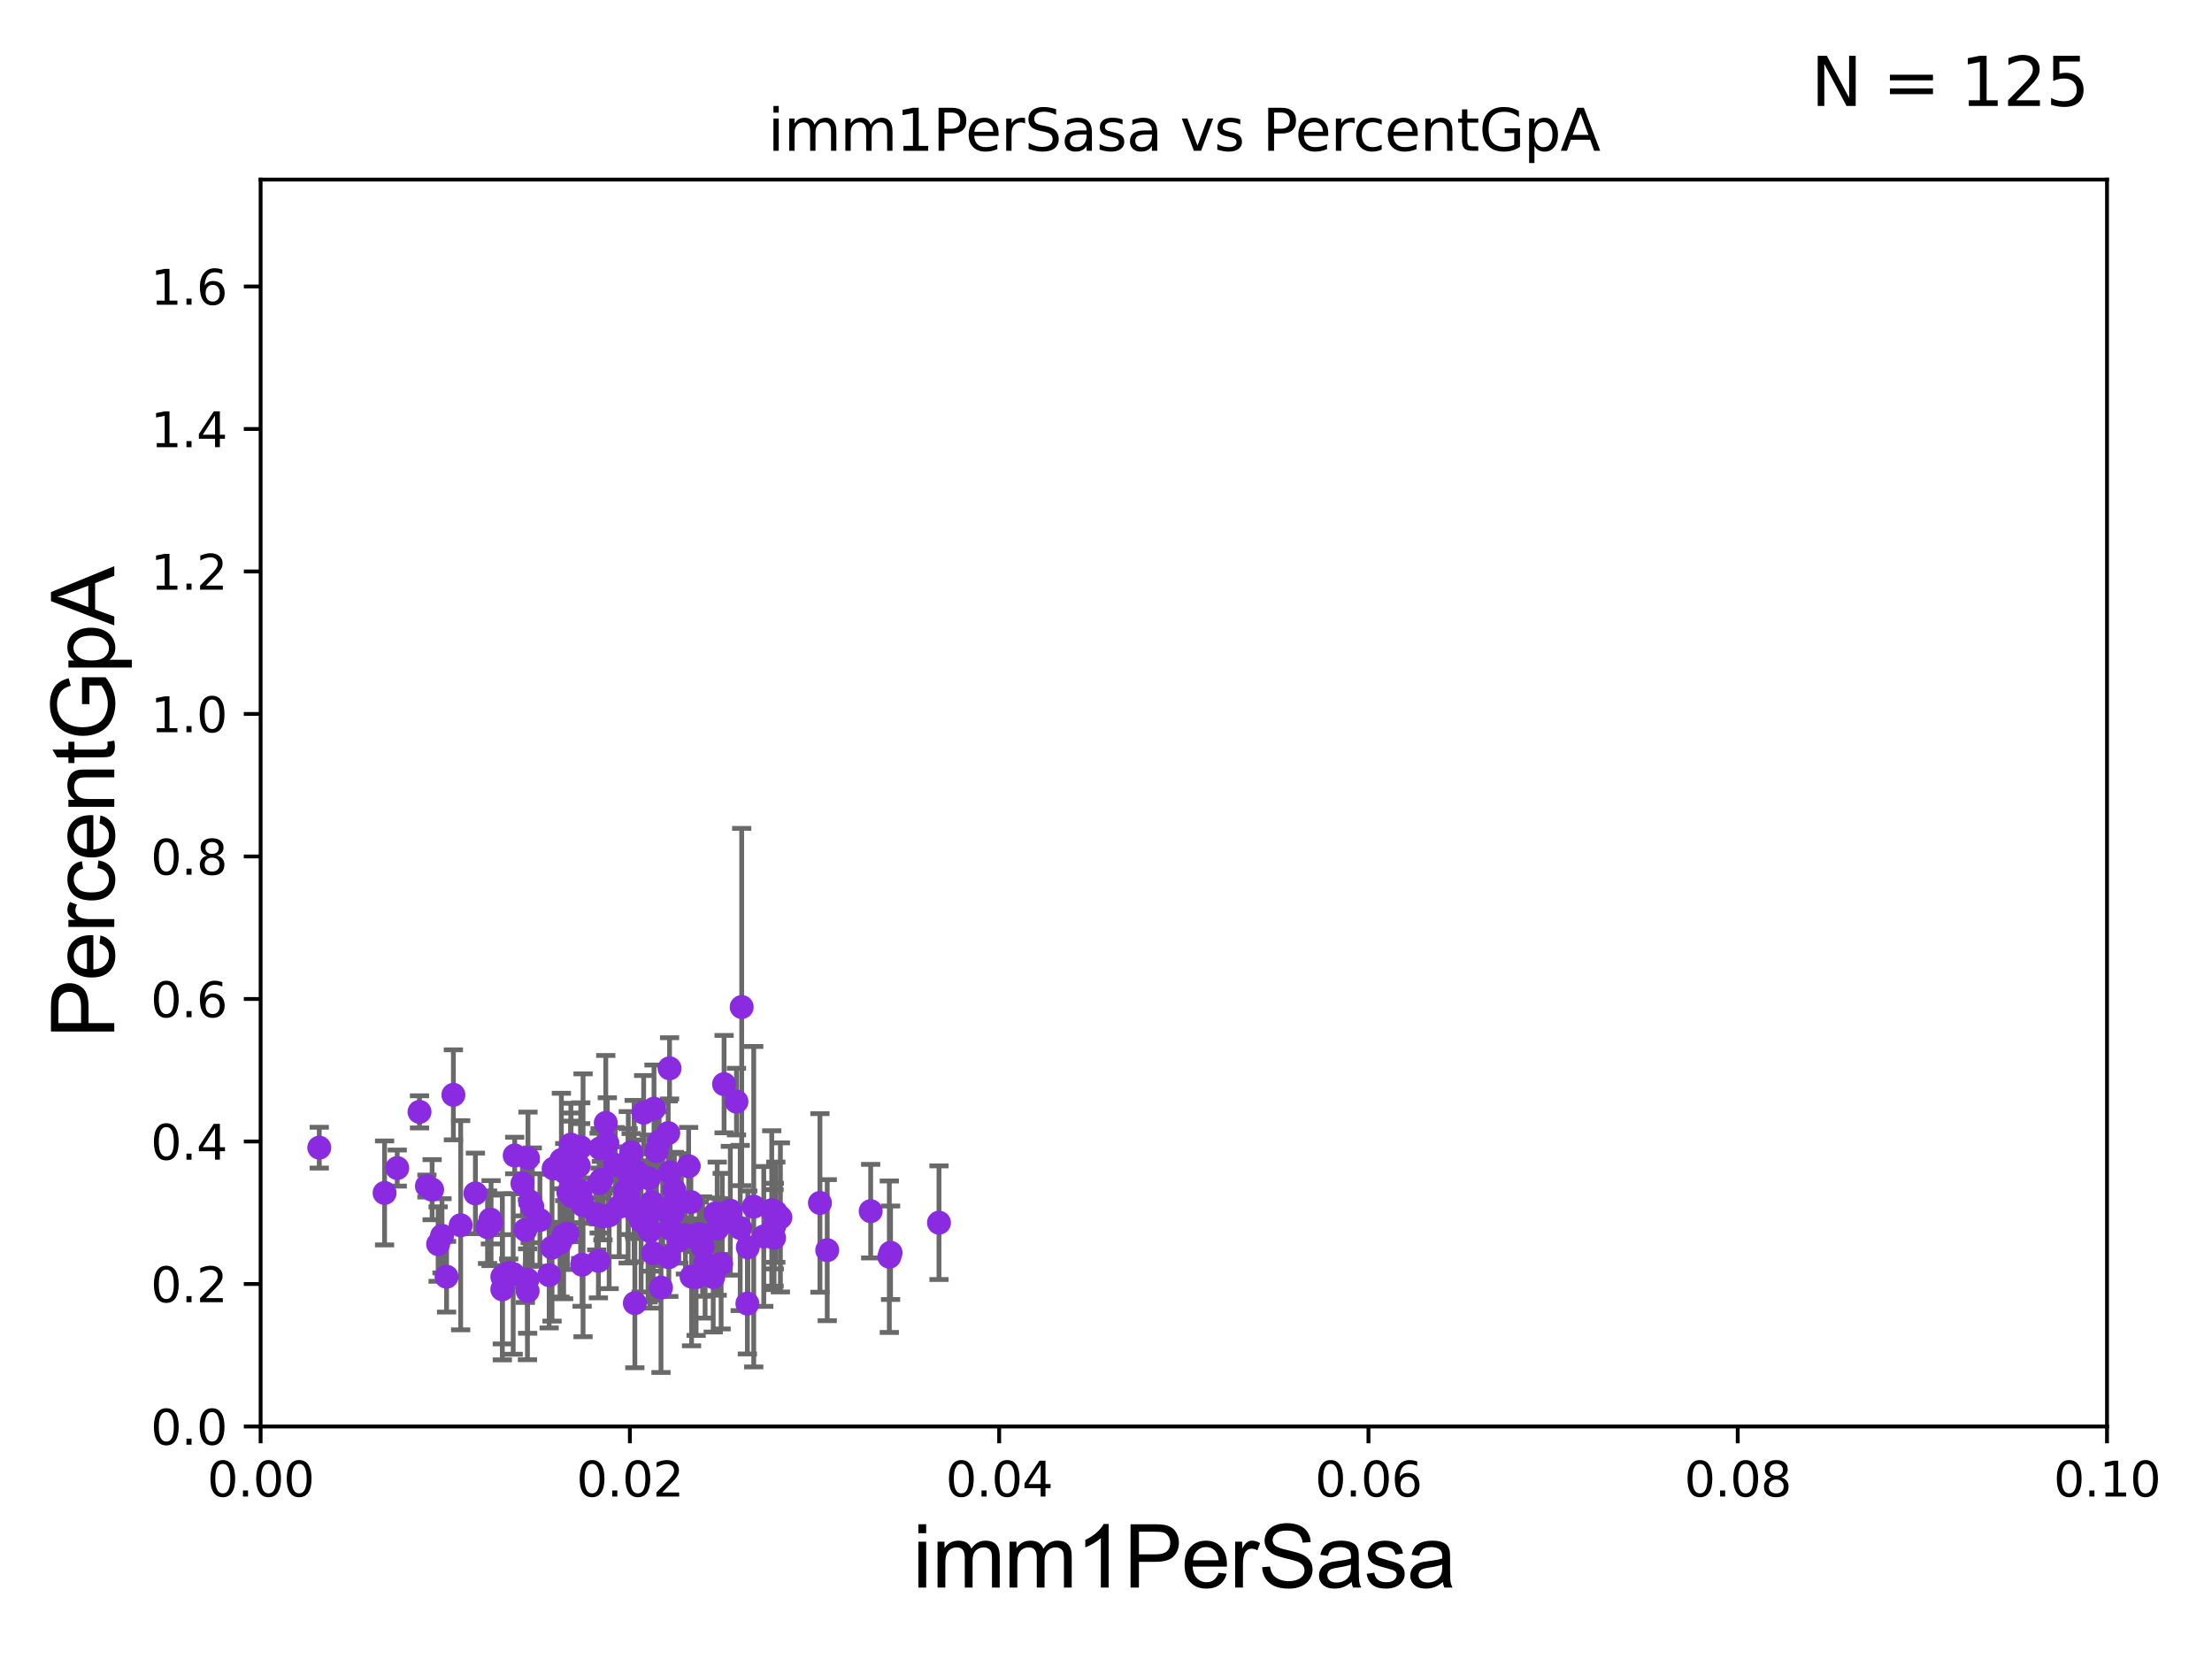 <?xml version="1.0" encoding="utf-8" standalone="no"?>
<!DOCTYPE svg PUBLIC "-//W3C//DTD SVG 1.1//EN"
  "http://www.w3.org/Graphics/SVG/1.1/DTD/svg11.dtd">
<svg xmlns:xlink="http://www.w3.org/1999/xlink" width="460.8pt" height="345.6pt" viewBox="0 0 460.8 345.6" xmlns="http://www.w3.org/2000/svg" version="1.1">
 <defs>
  <style type="text/css">*{stroke-linejoin: round; stroke-linecap: butt}</style>
 </defs>
 <g id="figure_1">
  <g id="patch_1">
   <path d="M 0 345.6 
L 460.8 345.6 
L 460.8 0 
L 0 0 
z
" style="fill: #ffffff"/>
  </g>
  <g id="axes_1">
   <g id="patch_2">
    <path d="M 54.29 297.16 
L 438.93 297.16 
L 438.93 37.411 
L 54.29 37.411 
z
" style="fill: #ffffff"/>
   </g>
   <g id="PathCollection_1">
    <defs>
     <path id="m30ba6bea7e" d="M 0 1.118 
C 0.297 1.118 0.581 1 0.791 0.791 
C 1 0.581 1.118 0.297 1.118 0 
C 1.118 -0.297 1 -0.581 0.791 -0.791 
C 0.581 -1 0.297 -1.118 0 -1.118 
C -0.297 -1.118 -0.581 -1 -0.791 -0.791 
C -1 -0.581 -1.118 -0.297 -1.118 0 
C -1.118 0.297 -1 0.581 -0.791 0.791 
C -0.581 1 -0.297 1.118 0 1.118 
z
" style="stroke: #8a2be2"/>
    </defs>
    <g clip-path="url(#p6bdd43be16)">
     <use xlink:href="#m30ba6bea7e" x="130.275" y="248.118" style="fill: #8a2be2; stroke: #8a2be2"/>
     <use xlink:href="#m30ba6bea7e" x="185.263" y="261.796" style="fill: #8a2be2; stroke: #8a2be2"/>
     <use xlink:href="#m30ba6bea7e" x="145.01" y="266.051" style="fill: #8a2be2; stroke: #8a2be2"/>
     <use xlink:href="#m30ba6bea7e" x="135.801" y="250.465" style="fill: #8a2be2; stroke: #8a2be2"/>
     <use xlink:href="#m30ba6bea7e" x="161.617" y="252.521" style="fill: #8a2be2; stroke: #8a2be2"/>
     <use xlink:href="#m30ba6bea7e" x="143.92" y="250.411" style="fill: #8a2be2; stroke: #8a2be2"/>
     <use xlink:href="#m30ba6bea7e" x="125.276" y="245.739" style="fill: #8a2be2; stroke: #8a2be2"/>
     <use xlink:href="#m30ba6bea7e" x="185.522" y="260.972" style="fill: #8a2be2; stroke: #8a2be2"/>
     <use xlink:href="#m30ba6bea7e" x="143.455" y="242.954" style="fill: #8a2be2; stroke: #8a2be2"/>
     <use xlink:href="#m30ba6bea7e" x="121.179" y="250.043" style="fill: #8a2be2; stroke: #8a2be2"/>
     <use xlink:href="#m30ba6bea7e" x="108.83" y="246.527" style="fill: #8a2be2; stroke: #8a2be2"/>
     <use xlink:href="#m30ba6bea7e" x="148.578" y="266.045" style="fill: #8a2be2; stroke: #8a2be2"/>
     <use xlink:href="#m30ba6bea7e" x="125.605" y="253.407" style="fill: #8a2be2; stroke: #8a2be2"/>
     <use xlink:href="#m30ba6bea7e" x="139.479" y="222.552" style="fill: #8a2be2; stroke: #8a2be2"/>
     <use xlink:href="#m30ba6bea7e" x="126.514" y="238.146" style="fill: #8a2be2; stroke: #8a2be2"/>
     <use xlink:href="#m30ba6bea7e" x="118.879" y="244.725" style="fill: #8a2be2; stroke: #8a2be2"/>
     <use xlink:href="#m30ba6bea7e" x="162.57" y="253.606" style="fill: #8a2be2; stroke: #8a2be2"/>
     <use xlink:href="#m30ba6bea7e" x="116.665" y="258.911" style="fill: #8a2be2; stroke: #8a2be2"/>
     <use xlink:href="#m30ba6bea7e" x="120.571" y="242.866" style="fill: #8a2be2; stroke: #8a2be2"/>
     <use xlink:href="#m30ba6bea7e" x="130.884" y="244.365" style="fill: #8a2be2; stroke: #8a2be2"/>
     <use xlink:href="#m30ba6bea7e" x="161.254" y="257.872" style="fill: #8a2be2; stroke: #8a2be2"/>
     <use xlink:href="#m30ba6bea7e" x="132.252" y="271.468" style="fill: #8a2be2; stroke: #8a2be2"/>
     <use xlink:href="#m30ba6bea7e" x="134.087" y="231.788" style="fill: #8a2be2; stroke: #8a2be2"/>
     <use xlink:href="#m30ba6bea7e" x="140.137" y="252.729" style="fill: #8a2be2; stroke: #8a2be2"/>
     <use xlink:href="#m30ba6bea7e" x="118.4" y="248.438" style="fill: #8a2be2; stroke: #8a2be2"/>
     <use xlink:href="#m30ba6bea7e" x="131.478" y="240.035" style="fill: #8a2be2; stroke: #8a2be2"/>
     <use xlink:href="#m30ba6bea7e" x="126.895" y="253.177" style="fill: #8a2be2; stroke: #8a2be2"/>
     <use xlink:href="#m30ba6bea7e" x="150.449" y="252.879" style="fill: #8a2be2; stroke: #8a2be2"/>
     <use xlink:href="#m30ba6bea7e" x="140.479" y="247.911" style="fill: #8a2be2; stroke: #8a2be2"/>
     <use xlink:href="#m30ba6bea7e" x="172.329" y="260.431" style="fill: #8a2be2; stroke: #8a2be2"/>
     <use xlink:href="#m30ba6bea7e" x="149.051" y="252.773" style="fill: #8a2be2; stroke: #8a2be2"/>
     <use xlink:href="#m30ba6bea7e" x="137.308" y="237.859" style="fill: #8a2be2; stroke: #8a2be2"/>
     <use xlink:href="#m30ba6bea7e" x="149.403" y="255.958" style="fill: #8a2be2; stroke: #8a2be2"/>
     <use xlink:href="#m30ba6bea7e" x="153.421" y="229.483" style="fill: #8a2be2; stroke: #8a2be2"/>
     <use xlink:href="#m30ba6bea7e" x="159.106" y="257.574" style="fill: #8a2be2; stroke: #8a2be2"/>
     <use xlink:href="#m30ba6bea7e" x="144.59" y="257.702" style="fill: #8a2be2; stroke: #8a2be2"/>
     <use xlink:href="#m30ba6bea7e" x="130.852" y="249.11" style="fill: #8a2be2; stroke: #8a2be2"/>
     <use xlink:href="#m30ba6bea7e" x="137.698" y="268.229" style="fill: #8a2be2; stroke: #8a2be2"/>
     <use xlink:href="#m30ba6bea7e" x="141.938" y="250.335" style="fill: #8a2be2; stroke: #8a2be2"/>
     <use xlink:href="#m30ba6bea7e" x="102.3" y="254.801" style="fill: #8a2be2; stroke: #8a2be2"/>
     <use xlink:href="#m30ba6bea7e" x="141.392" y="258.432" style="fill: #8a2be2; stroke: #8a2be2"/>
     <use xlink:href="#m30ba6bea7e" x="80.116" y="248.509" style="fill: #8a2be2; stroke: #8a2be2"/>
     <use xlink:href="#m30ba6bea7e" x="155.785" y="259.841" style="fill: #8a2be2; stroke: #8a2be2"/>
     <use xlink:href="#m30ba6bea7e" x="128.154" y="242.648" style="fill: #8a2be2; stroke: #8a2be2"/>
     <use xlink:href="#m30ba6bea7e" x="135.216" y="245.483" style="fill: #8a2be2; stroke: #8a2be2"/>
     <use xlink:href="#m30ba6bea7e" x="155.694" y="271.562" style="fill: #8a2be2; stroke: #8a2be2"/>
     <use xlink:href="#m30ba6bea7e" x="135.778" y="252.055" style="fill: #8a2be2; stroke: #8a2be2"/>
     <use xlink:href="#m30ba6bea7e" x="135" y="255.774" style="fill: #8a2be2; stroke: #8a2be2"/>
     <use xlink:href="#m30ba6bea7e" x="152.143" y="252.217" style="fill: #8a2be2; stroke: #8a2be2"/>
     <use xlink:href="#m30ba6bea7e" x="136.06" y="261.059" style="fill: #8a2be2; stroke: #8a2be2"/>
     <use xlink:href="#m30ba6bea7e" x="125.015" y="239.229" style="fill: #8a2be2; stroke: #8a2be2"/>
     <use xlink:href="#m30ba6bea7e" x="160.77" y="252.104" style="fill: #8a2be2; stroke: #8a2be2"/>
     <use xlink:href="#m30ba6bea7e" x="161.302" y="255.42" style="fill: #8a2be2; stroke: #8a2be2"/>
     <use xlink:href="#m30ba6bea7e" x="139.597" y="244.202" style="fill: #8a2be2; stroke: #8a2be2"/>
     <use xlink:href="#m30ba6bea7e" x="135.833" y="252.132" style="fill: #8a2be2; stroke: #8a2be2"/>
     <use xlink:href="#m30ba6bea7e" x="124.658" y="262.664" style="fill: #8a2be2; stroke: #8a2be2"/>
     <use xlink:href="#m30ba6bea7e" x="195.608" y="254.709" style="fill: #8a2be2; stroke: #8a2be2"/>
     <use xlink:href="#m30ba6bea7e" x="119.183" y="249.17" style="fill: #8a2be2; stroke: #8a2be2"/>
     <use xlink:href="#m30ba6bea7e" x="120.978" y="238.994" style="fill: #8a2be2; stroke: #8a2be2"/>
     <use xlink:href="#m30ba6bea7e" x="146.362" y="259.678" style="fill: #8a2be2; stroke: #8a2be2"/>
     <use xlink:href="#m30ba6bea7e" x="109.446" y="256.204" style="fill: #8a2be2; stroke: #8a2be2"/>
     <use xlink:href="#m30ba6bea7e" x="109.876" y="266.567" style="fill: #8a2be2; stroke: #8a2be2"/>
     <use xlink:href="#m30ba6bea7e" x="115" y="259.894" style="fill: #8a2be2; stroke: #8a2be2"/>
     <use xlink:href="#m30ba6bea7e" x="66.513" y="239.078" style="fill: #8a2be2; stroke: #8a2be2"/>
     <use xlink:href="#m30ba6bea7e" x="104.642" y="268.586" style="fill: #8a2be2; stroke: #8a2be2"/>
     <use xlink:href="#m30ba6bea7e" x="135.402" y="256.435" style="fill: #8a2be2; stroke: #8a2be2"/>
     <use xlink:href="#m30ba6bea7e" x="129.003" y="251.4" style="fill: #8a2be2; stroke: #8a2be2"/>
     <use xlink:href="#m30ba6bea7e" x="133.554" y="254.276" style="fill: #8a2be2; stroke: #8a2be2"/>
     <use xlink:href="#m30ba6bea7e" x="114.401" y="265.636" style="fill: #8a2be2; stroke: #8a2be2"/>
     <use xlink:href="#m30ba6bea7e" x="154.197" y="255.816" style="fill: #8a2be2; stroke: #8a2be2"/>
     <use xlink:href="#m30ba6bea7e" x="142.783" y="257.301" style="fill: #8a2be2; stroke: #8a2be2"/>
     <use xlink:href="#m30ba6bea7e" x="91.269" y="259.16" style="fill: #8a2be2; stroke: #8a2be2"/>
     <use xlink:href="#m30ba6bea7e" x="144.066" y="265.941" style="fill: #8a2be2; stroke: #8a2be2"/>
     <use xlink:href="#m30ba6bea7e" x="139.685" y="255.989" style="fill: #8a2be2; stroke: #8a2be2"/>
     <use xlink:href="#m30ba6bea7e" x="93.028" y="265.966" style="fill: #8a2be2; stroke: #8a2be2"/>
     <use xlink:href="#m30ba6bea7e" x="132.702" y="244.112" style="fill: #8a2be2; stroke: #8a2be2"/>
     <use xlink:href="#m30ba6bea7e" x="95.967" y="255.242" style="fill: #8a2be2; stroke: #8a2be2"/>
     <use xlink:href="#m30ba6bea7e" x="88.936" y="247.07" style="fill: #8a2be2; stroke: #8a2be2"/>
     <use xlink:href="#m30ba6bea7e" x="136.241" y="230.961" style="fill: #8a2be2; stroke: #8a2be2"/>
     <use xlink:href="#m30ba6bea7e" x="109.986" y="241.264" style="fill: #8a2be2; stroke: #8a2be2"/>
     <use xlink:href="#m30ba6bea7e" x="102.156" y="254.043" style="fill: #8a2be2; stroke: #8a2be2"/>
     <use xlink:href="#m30ba6bea7e" x="104.647" y="265.976" style="fill: #8a2be2; stroke: #8a2be2"/>
     <use xlink:href="#m30ba6bea7e" x="126.193" y="233.922" style="fill: #8a2be2; stroke: #8a2be2"/>
     <use xlink:href="#m30ba6bea7e" x="112.471" y="254.152" style="fill: #8a2be2; stroke: #8a2be2"/>
     <use xlink:href="#m30ba6bea7e" x="138.053" y="251.91" style="fill: #8a2be2; stroke: #8a2be2"/>
     <use xlink:href="#m30ba6bea7e" x="118.962" y="241.988" style="fill: #8a2be2; stroke: #8a2be2"/>
     <use xlink:href="#m30ba6bea7e" x="82.753" y="243.33" style="fill: #8a2be2; stroke: #8a2be2"/>
     <use xlink:href="#m30ba6bea7e" x="121.461" y="251.081" style="fill: #8a2be2; stroke: #8a2be2"/>
     <use xlink:href="#m30ba6bea7e" x="106.909" y="265.405" style="fill: #8a2be2; stroke: #8a2be2"/>
     <use xlink:href="#m30ba6bea7e" x="90.02" y="247.829" style="fill: #8a2be2; stroke: #8a2be2"/>
     <use xlink:href="#m30ba6bea7e" x="146.887" y="263.316" style="fill: #8a2be2; stroke: #8a2be2"/>
     <use xlink:href="#m30ba6bea7e" x="124.304" y="253.009" style="fill: #8a2be2; stroke: #8a2be2"/>
     <use xlink:href="#m30ba6bea7e" x="107.225" y="240.712" style="fill: #8a2be2; stroke: #8a2be2"/>
     <use xlink:href="#m30ba6bea7e" x="157.016" y="251.379" style="fill: #8a2be2; stroke: #8a2be2"/>
     <use xlink:href="#m30ba6bea7e" x="170.81" y="250.593" style="fill: #8a2be2; stroke: #8a2be2"/>
     <use xlink:href="#m30ba6bea7e" x="121.266" y="263.472" style="fill: #8a2be2; stroke: #8a2be2"/>
     <use xlink:href="#m30ba6bea7e" x="118.191" y="256.98" style="fill: #8a2be2; stroke: #8a2be2"/>
     <use xlink:href="#m30ba6bea7e" x="132.107" y="246.052" style="fill: #8a2be2; stroke: #8a2be2"/>
     <use xlink:href="#m30ba6bea7e" x="101.566" y="255.649" style="fill: #8a2be2; stroke: #8a2be2"/>
     <use xlink:href="#m30ba6bea7e" x="87.391" y="231.622" style="fill: #8a2be2; stroke: #8a2be2"/>
     <use xlink:href="#m30ba6bea7e" x="117.648" y="244.169" style="fill: #8a2be2; stroke: #8a2be2"/>
     <use xlink:href="#m30ba6bea7e" x="139.334" y="261.901" style="fill: #8a2be2; stroke: #8a2be2"/>
     <use xlink:href="#m30ba6bea7e" x="105.975" y="265.156" style="fill: #8a2be2; stroke: #8a2be2"/>
     <use xlink:href="#m30ba6bea7e" x="124.816" y="246.459" style="fill: #8a2be2; stroke: #8a2be2"/>
     <use xlink:href="#m30ba6bea7e" x="110.453" y="250.331" style="fill: #8a2be2; stroke: #8a2be2"/>
     <use xlink:href="#m30ba6bea7e" x="94.448" y="228.072" style="fill: #8a2be2; stroke: #8a2be2"/>
     <use xlink:href="#m30ba6bea7e" x="110.888" y="251.364" style="fill: #8a2be2; stroke: #8a2be2"/>
     <use xlink:href="#m30ba6bea7e" x="139.202" y="236.046" style="fill: #8a2be2; stroke: #8a2be2"/>
     <use xlink:href="#m30ba6bea7e" x="181.377" y="252.306" style="fill: #8a2be2; stroke: #8a2be2"/>
     <use xlink:href="#m30ba6bea7e" x="150.224" y="263.274" style="fill: #8a2be2; stroke: #8a2be2"/>
     <use xlink:href="#m30ba6bea7e" x="99.036" y="248.604" style="fill: #8a2be2; stroke: #8a2be2"/>
     <use xlink:href="#m30ba6bea7e" x="136.754" y="239.819" style="fill: #8a2be2; stroke: #8a2be2"/>
     <use xlink:href="#m30ba6bea7e" x="154.51" y="209.781" style="fill: #8a2be2; stroke: #8a2be2"/>
     <use xlink:href="#m30ba6bea7e" x="150.839" y="225.844" style="fill: #8a2be2; stroke: #8a2be2"/>
     <use xlink:href="#m30ba6bea7e" x="135.946" y="251.68" style="fill: #8a2be2; stroke: #8a2be2"/>
     <use xlink:href="#m30ba6bea7e" x="120.961" y="248.111" style="fill: #8a2be2; stroke: #8a2be2"/>
     <use xlink:href="#m30ba6bea7e" x="92.076" y="257.44" style="fill: #8a2be2; stroke: #8a2be2"/>
     <use xlink:href="#m30ba6bea7e" x="132.17" y="252.148" style="fill: #8a2be2; stroke: #8a2be2"/>
     <use xlink:href="#m30ba6bea7e" x="145.666" y="257.072" style="fill: #8a2be2; stroke: #8a2be2"/>
     <use xlink:href="#m30ba6bea7e" x="117.416" y="257.368" style="fill: #8a2be2; stroke: #8a2be2"/>
     <use xlink:href="#m30ba6bea7e" x="116.944" y="241.649" style="fill: #8a2be2; stroke: #8a2be2"/>
     <use xlink:href="#m30ba6bea7e" x="118.925" y="238.445" style="fill: #8a2be2; stroke: #8a2be2"/>
     <use xlink:href="#m30ba6bea7e" x="115.328" y="243.437" style="fill: #8a2be2; stroke: #8a2be2"/>
     <use xlink:href="#m30ba6bea7e" x="129.797" y="242.975" style="fill: #8a2be2; stroke: #8a2be2"/>
     <use xlink:href="#m30ba6bea7e" x="109.918" y="268.946" style="fill: #8a2be2; stroke: #8a2be2"/>
    </g>
   </g>
   <g id="matplotlib.axis_1">
    <g id="xtick_1">
     <g id="line2d_1">
      <defs>
       <path id="mca017f0c9f" d="M 0 0 
L 0 3.5 
" style="stroke: #000000; stroke-width: 0.8"/>
      </defs>
      <g>
       <use xlink:href="#mca017f0c9f" x="54.29" y="297.16" style="stroke: #000000; stroke-width: 0.8"/>
      </g>
     </g>
     <g id="text_1">
      <!-- 0.00 -->
      <g transform="translate(43.157 311.758)scale(0.1 -0.1)">
       <defs>
        <path id="DejaVuSans-30" d="M 2034 4250 
Q 1547 4250 1301 3770 
Q 1056 3291 1056 2328 
Q 1056 1369 1301 889 
Q 1547 409 2034 409 
Q 2525 409 2770 889 
Q 3016 1369 3016 2328 
Q 3016 3291 2770 3770 
Q 2525 4250 2034 4250 
z
M 2034 4750 
Q 2819 4750 3233 4129 
Q 3647 3509 3647 2328 
Q 3647 1150 3233 529 
Q 2819 -91 2034 -91 
Q 1250 -91 836 529 
Q 422 1150 422 2328 
Q 422 3509 836 4129 
Q 1250 4750 2034 4750 
z
" transform="scale(0.016)"/>
        <path id="DejaVuSans-2e" d="M 684 794 
L 1344 794 
L 1344 0 
L 684 0 
L 684 794 
z
" transform="scale(0.016)"/>
       </defs>
       <use xlink:href="#DejaVuSans-30"/>
       <use xlink:href="#DejaVuSans-2e" x="63.623"/>
       <use xlink:href="#DejaVuSans-30" x="95.41"/>
       <use xlink:href="#DejaVuSans-30" x="159.033"/>
      </g>
     </g>
    </g>
    <g id="xtick_2">
     <g id="line2d_2">
      <g>
       <use xlink:href="#mca017f0c9f" x="131.218" y="297.16" style="stroke: #000000; stroke-width: 0.8"/>
      </g>
     </g>
     <g id="text_2">
      <!-- 0.02 -->
      <g transform="translate(120.085 311.758)scale(0.1 -0.1)">
       <defs>
        <path id="DejaVuSans-32" d="M 1228 531 
L 3431 531 
L 3431 0 
L 469 0 
L 469 531 
Q 828 903 1448 1529 
Q 2069 2156 2228 2338 
Q 2531 2678 2651 2914 
Q 2772 3150 2772 3378 
Q 2772 3750 2511 3984 
Q 2250 4219 1831 4219 
Q 1534 4219 1204 4116 
Q 875 4013 500 3803 
L 500 4441 
Q 881 4594 1212 4672 
Q 1544 4750 1819 4750 
Q 2544 4750 2975 4387 
Q 3406 4025 3406 3419 
Q 3406 3131 3298 2873 
Q 3191 2616 2906 2266 
Q 2828 2175 2409 1742 
Q 1991 1309 1228 531 
z
" transform="scale(0.016)"/>
       </defs>
       <use xlink:href="#DejaVuSans-30"/>
       <use xlink:href="#DejaVuSans-2e" x="63.623"/>
       <use xlink:href="#DejaVuSans-30" x="95.41"/>
       <use xlink:href="#DejaVuSans-32" x="159.033"/>
      </g>
     </g>
    </g>
    <g id="xtick_3">
     <g id="line2d_3">
      <g>
       <use xlink:href="#mca017f0c9f" x="208.146" y="297.16" style="stroke: #000000; stroke-width: 0.8"/>
      </g>
     </g>
     <g id="text_3">
      <!-- 0.04 -->
      <g transform="translate(197.013 311.758)scale(0.1 -0.1)">
       <defs>
        <path id="DejaVuSans-34" d="M 2419 4116 
L 825 1625 
L 2419 1625 
L 2419 4116 
z
M 2253 4666 
L 3047 4666 
L 3047 1625 
L 3713 1625 
L 3713 1100 
L 3047 1100 
L 3047 0 
L 2419 0 
L 2419 1100 
L 313 1100 
L 313 1709 
L 2253 4666 
z
" transform="scale(0.016)"/>
       </defs>
       <use xlink:href="#DejaVuSans-30"/>
       <use xlink:href="#DejaVuSans-2e" x="63.623"/>
       <use xlink:href="#DejaVuSans-30" x="95.41"/>
       <use xlink:href="#DejaVuSans-34" x="159.033"/>
      </g>
     </g>
    </g>
    <g id="xtick_4">
     <g id="line2d_4">
      <g>
       <use xlink:href="#mca017f0c9f" x="285.074" y="297.16" style="stroke: #000000; stroke-width: 0.8"/>
      </g>
     </g>
     <g id="text_4">
      <!-- 0.06 -->
      <g transform="translate(273.941 311.758)scale(0.1 -0.1)">
       <defs>
        <path id="DejaVuSans-36" d="M 2113 2584 
Q 1688 2584 1439 2293 
Q 1191 2003 1191 1497 
Q 1191 994 1439 701 
Q 1688 409 2113 409 
Q 2538 409 2786 701 
Q 3034 994 3034 1497 
Q 3034 2003 2786 2293 
Q 2538 2584 2113 2584 
z
M 3366 4563 
L 3366 3988 
Q 3128 4100 2886 4159 
Q 2644 4219 2406 4219 
Q 1781 4219 1451 3797 
Q 1122 3375 1075 2522 
Q 1259 2794 1537 2939 
Q 1816 3084 2150 3084 
Q 2853 3084 3261 2657 
Q 3669 2231 3669 1497 
Q 3669 778 3244 343 
Q 2819 -91 2113 -91 
Q 1303 -91 875 529 
Q 447 1150 447 2328 
Q 447 3434 972 4092 
Q 1497 4750 2381 4750 
Q 2619 4750 2861 4703 
Q 3103 4656 3366 4563 
z
" transform="scale(0.016)"/>
       </defs>
       <use xlink:href="#DejaVuSans-30"/>
       <use xlink:href="#DejaVuSans-2e" x="63.623"/>
       <use xlink:href="#DejaVuSans-30" x="95.41"/>
       <use xlink:href="#DejaVuSans-36" x="159.033"/>
      </g>
     </g>
    </g>
    <g id="xtick_5">
     <g id="line2d_5">
      <g>
       <use xlink:href="#mca017f0c9f" x="362.002" y="297.16" style="stroke: #000000; stroke-width: 0.8"/>
      </g>
     </g>
     <g id="text_5">
      <!-- 0.08 -->
      <g transform="translate(350.869 311.758)scale(0.1 -0.1)">
       <defs>
        <path id="DejaVuSans-38" d="M 2034 2216 
Q 1584 2216 1326 1975 
Q 1069 1734 1069 1313 
Q 1069 891 1326 650 
Q 1584 409 2034 409 
Q 2484 409 2743 651 
Q 3003 894 3003 1313 
Q 3003 1734 2745 1975 
Q 2488 2216 2034 2216 
z
M 1403 2484 
Q 997 2584 770 2862 
Q 544 3141 544 3541 
Q 544 4100 942 4425 
Q 1341 4750 2034 4750 
Q 2731 4750 3128 4425 
Q 3525 4100 3525 3541 
Q 3525 3141 3298 2862 
Q 3072 2584 2669 2484 
Q 3125 2378 3379 2068 
Q 3634 1759 3634 1313 
Q 3634 634 3220 271 
Q 2806 -91 2034 -91 
Q 1263 -91 848 271 
Q 434 634 434 1313 
Q 434 1759 690 2068 
Q 947 2378 1403 2484 
z
M 1172 3481 
Q 1172 3119 1398 2916 
Q 1625 2713 2034 2713 
Q 2441 2713 2670 2916 
Q 2900 3119 2900 3481 
Q 2900 3844 2670 4047 
Q 2441 4250 2034 4250 
Q 1625 4250 1398 4047 
Q 1172 3844 1172 3481 
z
" transform="scale(0.016)"/>
       </defs>
       <use xlink:href="#DejaVuSans-30"/>
       <use xlink:href="#DejaVuSans-2e" x="63.623"/>
       <use xlink:href="#DejaVuSans-30" x="95.41"/>
       <use xlink:href="#DejaVuSans-38" x="159.033"/>
      </g>
     </g>
    </g>
    <g id="xtick_6">
     <g id="line2d_6">
      <g>
       <use xlink:href="#mca017f0c9f" x="438.93" y="297.16" style="stroke: #000000; stroke-width: 0.8"/>
      </g>
     </g>
     <g id="text_6">
      <!-- 0.10 -->
      <g transform="translate(427.797 311.758)scale(0.1 -0.1)">
       <defs>
        <path id="DejaVuSans-31" d="M 794 531 
L 1825 531 
L 1825 4091 
L 703 3866 
L 703 4441 
L 1819 4666 
L 2450 4666 
L 2450 531 
L 3481 531 
L 3481 0 
L 794 0 
L 794 531 
z
" transform="scale(0.016)"/>
       </defs>
       <use xlink:href="#DejaVuSans-30"/>
       <use xlink:href="#DejaVuSans-2e" x="63.623"/>
       <use xlink:href="#DejaVuSans-31" x="95.41"/>
       <use xlink:href="#DejaVuSans-30" x="159.033"/>
      </g>
     </g>
    </g>
    <g id="text_7">
     <!-- imm1PerSasa -->
     <g transform="translate(190.094 330.722)scale(0.18 -0.18)">
      <defs>
       <path id="ArialMT-69" d="M 425 3934 
L 425 4581 
L 988 4581 
L 988 3934 
L 425 3934 
z
M 425 0 
L 425 3319 
L 988 3319 
L 988 0 
L 425 0 
z
" transform="scale(0.016)"/>
       <path id="ArialMT-6d" d="M 422 0 
L 422 3319 
L 925 3319 
L 925 2853 
Q 1081 3097 1340 3245 
Q 1600 3394 1931 3394 
Q 2300 3394 2536 3241 
Q 2772 3088 2869 2813 
Q 3263 3394 3894 3394 
Q 4388 3394 4653 3120 
Q 4919 2847 4919 2278 
L 4919 0 
L 4359 0 
L 4359 2091 
Q 4359 2428 4304 2576 
Q 4250 2725 4106 2815 
Q 3963 2906 3769 2906 
Q 3419 2906 3187 2673 
Q 2956 2441 2956 1928 
L 2956 0 
L 2394 0 
L 2394 2156 
Q 2394 2531 2256 2718 
Q 2119 2906 1806 2906 
Q 1569 2906 1367 2781 
Q 1166 2656 1075 2415 
Q 984 2175 984 1722 
L 984 0 
L 422 0 
z
" transform="scale(0.016)"/>
       <path id="ArialMT-31" d="M 2384 0 
L 1822 0 
L 1822 3584 
Q 1619 3391 1289 3197 
Q 959 3003 697 2906 
L 697 3450 
Q 1169 3672 1522 3987 
Q 1875 4303 2022 4600 
L 2384 4600 
L 2384 0 
z
" transform="scale(0.016)"/>
       <path id="ArialMT-50" d="M 494 0 
L 494 4581 
L 2222 4581 
Q 2678 4581 2919 4538 
Q 3256 4481 3484 4323 
Q 3713 4166 3852 3881 
Q 3991 3597 3991 3256 
Q 3991 2672 3619 2267 
Q 3247 1863 2275 1863 
L 1100 1863 
L 1100 0 
L 494 0 
z
M 1100 2403 
L 2284 2403 
Q 2872 2403 3119 2622 
Q 3366 2841 3366 3238 
Q 3366 3525 3220 3729 
Q 3075 3934 2838 4000 
Q 2684 4041 2272 4041 
L 1100 4041 
L 1100 2403 
z
" transform="scale(0.016)"/>
       <path id="ArialMT-65" d="M 2694 1069 
L 3275 997 
Q 3138 488 2766 206 
Q 2394 -75 1816 -75 
Q 1088 -75 661 373 
Q 234 822 234 1631 
Q 234 2469 665 2931 
Q 1097 3394 1784 3394 
Q 2450 3394 2872 2941 
Q 3294 2488 3294 1666 
Q 3294 1616 3291 1516 
L 816 1516 
Q 847 969 1125 678 
Q 1403 388 1819 388 
Q 2128 388 2347 550 
Q 2566 713 2694 1069 
z
M 847 1978 
L 2700 1978 
Q 2663 2397 2488 2606 
Q 2219 2931 1791 2931 
Q 1403 2931 1139 2672 
Q 875 2413 847 1978 
z
" transform="scale(0.016)"/>
       <path id="ArialMT-72" d="M 416 0 
L 416 3319 
L 922 3319 
L 922 2816 
Q 1116 3169 1280 3281 
Q 1444 3394 1641 3394 
Q 1925 3394 2219 3213 
L 2025 2691 
Q 1819 2813 1613 2813 
Q 1428 2813 1281 2702 
Q 1134 2591 1072 2394 
Q 978 2094 978 1738 
L 978 0 
L 416 0 
z
" transform="scale(0.016)"/>
       <path id="ArialMT-53" d="M 288 1472 
L 859 1522 
Q 900 1178 1048 958 
Q 1197 738 1509 602 
Q 1822 466 2213 466 
Q 2559 466 2825 569 
Q 3091 672 3220 851 
Q 3350 1031 3350 1244 
Q 3350 1459 3225 1620 
Q 3100 1781 2813 1891 
Q 2628 1963 1997 2114 
Q 1366 2266 1113 2400 
Q 784 2572 623 2826 
Q 463 3081 463 3397 
Q 463 3744 659 4045 
Q 856 4347 1234 4503 
Q 1613 4659 2075 4659 
Q 2584 4659 2973 4495 
Q 3363 4331 3572 4012 
Q 3781 3694 3797 3291 
L 3216 3247 
Q 3169 3681 2898 3903 
Q 2628 4125 2100 4125 
Q 1550 4125 1298 3923 
Q 1047 3722 1047 3438 
Q 1047 3191 1225 3031 
Q 1400 2872 2139 2705 
Q 2878 2538 3153 2413 
Q 3553 2228 3743 1945 
Q 3934 1663 3934 1294 
Q 3934 928 3725 604 
Q 3516 281 3123 101 
Q 2731 -78 2241 -78 
Q 1619 -78 1198 103 
Q 778 284 539 648 
Q 300 1013 288 1472 
z
" transform="scale(0.016)"/>
       <path id="ArialMT-61" d="M 2588 409 
Q 2275 144 1986 34 
Q 1697 -75 1366 -75 
Q 819 -75 525 192 
Q 231 459 231 875 
Q 231 1119 342 1320 
Q 453 1522 633 1644 
Q 813 1766 1038 1828 
Q 1203 1872 1538 1913 
Q 2219 1994 2541 2106 
Q 2544 2222 2544 2253 
Q 2544 2597 2384 2738 
Q 2169 2928 1744 2928 
Q 1347 2928 1158 2789 
Q 969 2650 878 2297 
L 328 2372 
Q 403 2725 575 2942 
Q 747 3159 1072 3276 
Q 1397 3394 1825 3394 
Q 2250 3394 2515 3294 
Q 2781 3194 2906 3042 
Q 3031 2891 3081 2659 
Q 3109 2516 3109 2141 
L 3109 1391 
Q 3109 606 3145 398 
Q 3181 191 3288 0 
L 2700 0 
Q 2613 175 2588 409 
z
M 2541 1666 
Q 2234 1541 1622 1453 
Q 1275 1403 1131 1340 
Q 988 1278 909 1158 
Q 831 1038 831 891 
Q 831 666 1001 516 
Q 1172 366 1500 366 
Q 1825 366 2078 508 
Q 2331 650 2450 897 
Q 2541 1088 2541 1459 
L 2541 1666 
z
" transform="scale(0.016)"/>
       <path id="ArialMT-73" d="M 197 991 
L 753 1078 
Q 800 744 1014 566 
Q 1228 388 1613 388 
Q 2000 388 2187 545 
Q 2375 703 2375 916 
Q 2375 1106 2209 1216 
Q 2094 1291 1634 1406 
Q 1016 1563 777 1677 
Q 538 1791 414 1992 
Q 291 2194 291 2438 
Q 291 2659 392 2848 
Q 494 3038 669 3163 
Q 800 3259 1026 3326 
Q 1253 3394 1513 3394 
Q 1903 3394 2198 3281 
Q 2494 3169 2634 2976 
Q 2775 2784 2828 2463 
L 2278 2388 
Q 2241 2644 2061 2787 
Q 1881 2931 1553 2931 
Q 1166 2931 1000 2803 
Q 834 2675 834 2503 
Q 834 2394 903 2306 
Q 972 2216 1119 2156 
Q 1203 2125 1616 2013 
Q 2213 1853 2448 1751 
Q 2684 1650 2818 1456 
Q 2953 1263 2953 975 
Q 2953 694 2789 445 
Q 2625 197 2315 61 
Q 2006 -75 1616 -75 
Q 969 -75 630 194 
Q 291 463 197 991 
z
" transform="scale(0.016)"/>
      </defs>
      <use xlink:href="#ArialMT-69"/>
      <use xlink:href="#ArialMT-6d" x="22.217"/>
      <use xlink:href="#ArialMT-6d" x="105.518"/>
      <use xlink:href="#ArialMT-31" x="188.818"/>
      <use xlink:href="#ArialMT-50" x="244.434"/>
      <use xlink:href="#ArialMT-65" x="311.133"/>
      <use xlink:href="#ArialMT-72" x="366.748"/>
      <use xlink:href="#ArialMT-53" x="400.049"/>
      <use xlink:href="#ArialMT-61" x="466.748"/>
      <use xlink:href="#ArialMT-73" x="522.363"/>
      <use xlink:href="#ArialMT-61" x="572.363"/>
     </g>
    </g>
   </g>
   <g id="matplotlib.axis_2">
    <g id="ytick_1">
     <g id="line2d_7">
      <defs>
       <path id="ma151da9e66" d="M 0 0 
L -3.5 0 
" style="stroke: #000000; stroke-width: 0.8"/>
      </defs>
      <g>
       <use xlink:href="#ma151da9e66" x="54.29" y="297.16" style="stroke: #000000; stroke-width: 0.8"/>
      </g>
     </g>
     <g id="text_8">
      <!-- 0.0 -->
      <g transform="translate(31.387 300.959)scale(0.1 -0.1)">
       <use xlink:href="#DejaVuSans-30"/>
       <use xlink:href="#DejaVuSans-2e" x="63.623"/>
       <use xlink:href="#DejaVuSans-30" x="95.41"/>
      </g>
     </g>
    </g>
    <g id="ytick_2">
     <g id="line2d_8">
      <g>
       <use xlink:href="#ma151da9e66" x="54.29" y="267.474" style="stroke: #000000; stroke-width: 0.8"/>
      </g>
     </g>
     <g id="text_9">
      <!-- 0.2 -->
      <g transform="translate(31.387 271.274)scale(0.1 -0.1)">
       <use xlink:href="#DejaVuSans-30"/>
       <use xlink:href="#DejaVuSans-2e" x="63.623"/>
       <use xlink:href="#DejaVuSans-32" x="95.41"/>
      </g>
     </g>
    </g>
    <g id="ytick_3">
     <g id="line2d_9">
      <g>
       <use xlink:href="#ma151da9e66" x="54.29" y="237.789" style="stroke: #000000; stroke-width: 0.8"/>
      </g>
     </g>
     <g id="text_10">
      <!-- 0.4 -->
      <g transform="translate(31.387 241.588)scale(0.1 -0.1)">
       <use xlink:href="#DejaVuSans-30"/>
       <use xlink:href="#DejaVuSans-2e" x="63.623"/>
       <use xlink:href="#DejaVuSans-34" x="95.41"/>
      </g>
     </g>
    </g>
    <g id="ytick_4">
     <g id="line2d_10">
      <g>
       <use xlink:href="#ma151da9e66" x="54.29" y="208.103" style="stroke: #000000; stroke-width: 0.8"/>
      </g>
     </g>
     <g id="text_11">
      <!-- 0.6 -->
      <g transform="translate(31.387 211.902)scale(0.1 -0.1)">
       <use xlink:href="#DejaVuSans-30"/>
       <use xlink:href="#DejaVuSans-2e" x="63.623"/>
       <use xlink:href="#DejaVuSans-36" x="95.41"/>
      </g>
     </g>
    </g>
    <g id="ytick_5">
     <g id="line2d_11">
      <g>
       <use xlink:href="#ma151da9e66" x="54.29" y="178.418" style="stroke: #000000; stroke-width: 0.8"/>
      </g>
     </g>
     <g id="text_12">
      <!-- 0.8 -->
      <g transform="translate(31.387 182.217)scale(0.1 -0.1)">
       <use xlink:href="#DejaVuSans-30"/>
       <use xlink:href="#DejaVuSans-2e" x="63.623"/>
       <use xlink:href="#DejaVuSans-38" x="95.41"/>
      </g>
     </g>
    </g>
    <g id="ytick_6">
     <g id="line2d_12">
      <g>
       <use xlink:href="#ma151da9e66" x="54.29" y="148.732" style="stroke: #000000; stroke-width: 0.8"/>
      </g>
     </g>
     <g id="text_13">
      <!-- 1.0 -->
      <g transform="translate(31.387 152.531)scale(0.1 -0.1)">
       <use xlink:href="#DejaVuSans-31"/>
       <use xlink:href="#DejaVuSans-2e" x="63.623"/>
       <use xlink:href="#DejaVuSans-30" x="95.41"/>
      </g>
     </g>
    </g>
    <g id="ytick_7">
     <g id="line2d_13">
      <g>
       <use xlink:href="#ma151da9e66" x="54.29" y="119.047" style="stroke: #000000; stroke-width: 0.8"/>
      </g>
     </g>
     <g id="text_14">
      <!-- 1.2 -->
      <g transform="translate(31.387 122.846)scale(0.1 -0.1)">
       <use xlink:href="#DejaVuSans-31"/>
       <use xlink:href="#DejaVuSans-2e" x="63.623"/>
       <use xlink:href="#DejaVuSans-32" x="95.41"/>
      </g>
     </g>
    </g>
    <g id="ytick_8">
     <g id="line2d_14">
      <g>
       <use xlink:href="#ma151da9e66" x="54.29" y="89.361" style="stroke: #000000; stroke-width: 0.8"/>
      </g>
     </g>
     <g id="text_15">
      <!-- 1.4 -->
      <g transform="translate(31.387 93.16)scale(0.1 -0.1)">
       <use xlink:href="#DejaVuSans-31"/>
       <use xlink:href="#DejaVuSans-2e" x="63.623"/>
       <use xlink:href="#DejaVuSans-34" x="95.41"/>
      </g>
     </g>
    </g>
    <g id="ytick_9">
     <g id="line2d_15">
      <g>
       <use xlink:href="#ma151da9e66" x="54.29" y="59.675" style="stroke: #000000; stroke-width: 0.8"/>
      </g>
     </g>
     <g id="text_16">
      <!-- 1.6 -->
      <g transform="translate(31.387 63.475)scale(0.1 -0.1)">
       <use xlink:href="#DejaVuSans-31"/>
       <use xlink:href="#DejaVuSans-2e" x="63.623"/>
       <use xlink:href="#DejaVuSans-36" x="95.41"/>
      </g>
     </g>
    </g>
    <g id="text_17">
     <!-- PercentGpA -->
     <g transform="translate(23.809 216.309)rotate(-90)scale(0.18 -0.18)">
      <defs>
       <path id="ArialMT-63" d="M 2588 1216 
L 3141 1144 
Q 3050 572 2676 248 
Q 2303 -75 1759 -75 
Q 1078 -75 664 370 
Q 250 816 250 1647 
Q 250 2184 428 2587 
Q 606 2991 970 3192 
Q 1334 3394 1763 3394 
Q 2303 3394 2647 3120 
Q 2991 2847 3088 2344 
L 2541 2259 
Q 2463 2594 2264 2762 
Q 2066 2931 1784 2931 
Q 1359 2931 1093 2626 
Q 828 2322 828 1663 
Q 828 994 1084 691 
Q 1341 388 1753 388 
Q 2084 388 2306 591 
Q 2528 794 2588 1216 
z
" transform="scale(0.016)"/>
       <path id="ArialMT-6e" d="M 422 0 
L 422 3319 
L 928 3319 
L 928 2847 
Q 1294 3394 1984 3394 
Q 2284 3394 2536 3286 
Q 2788 3178 2913 3003 
Q 3038 2828 3088 2588 
Q 3119 2431 3119 2041 
L 3119 0 
L 2556 0 
L 2556 2019 
Q 2556 2363 2490 2533 
Q 2425 2703 2258 2804 
Q 2091 2906 1866 2906 
Q 1506 2906 1245 2678 
Q 984 2450 984 1813 
L 984 0 
L 422 0 
z
" transform="scale(0.016)"/>
       <path id="ArialMT-74" d="M 1650 503 
L 1731 6 
Q 1494 -44 1306 -44 
Q 1000 -44 831 53 
Q 663 150 594 308 
Q 525 466 525 972 
L 525 2881 
L 113 2881 
L 113 3319 
L 525 3319 
L 525 4141 
L 1084 4478 
L 1084 3319 
L 1650 3319 
L 1650 2881 
L 1084 2881 
L 1084 941 
Q 1084 700 1114 631 
Q 1144 563 1211 522 
Q 1278 481 1403 481 
Q 1497 481 1650 503 
z
" transform="scale(0.016)"/>
       <path id="ArialMT-47" d="M 2638 1797 
L 2638 2334 
L 4578 2338 
L 4578 638 
Q 4131 281 3656 101 
Q 3181 -78 2681 -78 
Q 2006 -78 1454 211 
Q 903 500 622 1047 
Q 341 1594 341 2269 
Q 341 2938 620 3517 
Q 900 4097 1425 4378 
Q 1950 4659 2634 4659 
Q 3131 4659 3532 4498 
Q 3934 4338 4162 4050 
Q 4391 3763 4509 3300 
L 3963 3150 
Q 3859 3500 3706 3700 
Q 3553 3900 3268 4020 
Q 2984 4141 2638 4141 
Q 2222 4141 1919 4014 
Q 1616 3888 1430 3681 
Q 1244 3475 1141 3228 
Q 966 2803 966 2306 
Q 966 1694 1177 1281 
Q 1388 869 1791 669 
Q 2194 469 2647 469 
Q 3041 469 3416 620 
Q 3791 772 3984 944 
L 3984 1797 
L 2638 1797 
z
" transform="scale(0.016)"/>
       <path id="ArialMT-70" d="M 422 -1272 
L 422 3319 
L 934 3319 
L 934 2888 
Q 1116 3141 1344 3267 
Q 1572 3394 1897 3394 
Q 2322 3394 2647 3175 
Q 2972 2956 3137 2557 
Q 3303 2159 3303 1684 
Q 3303 1175 3120 767 
Q 2938 359 2589 142 
Q 2241 -75 1856 -75 
Q 1575 -75 1351 44 
Q 1128 163 984 344 
L 984 -1272 
L 422 -1272 
z
M 931 1641 
Q 931 1000 1190 694 
Q 1450 388 1819 388 
Q 2194 388 2461 705 
Q 2728 1022 2728 1688 
Q 2728 2322 2467 2637 
Q 2206 2953 1844 2953 
Q 1484 2953 1207 2617 
Q 931 2281 931 1641 
z
" transform="scale(0.016)"/>
       <path id="ArialMT-41" d="M -9 0 
L 1750 4581 
L 2403 4581 
L 4278 0 
L 3588 0 
L 3053 1388 
L 1138 1388 
L 634 0 
L -9 0 
z
M 1313 1881 
L 2866 1881 
L 2388 3150 
Q 2169 3728 2063 4100 
Q 1975 3659 1816 3225 
L 1313 1881 
z
" transform="scale(0.016)"/>
      </defs>
      <use xlink:href="#ArialMT-50"/>
      <use xlink:href="#ArialMT-65" x="66.699"/>
      <use xlink:href="#ArialMT-72" x="122.314"/>
      <use xlink:href="#ArialMT-63" x="155.615"/>
      <use xlink:href="#ArialMT-65" x="205.615"/>
      <use xlink:href="#ArialMT-6e" x="261.23"/>
      <use xlink:href="#ArialMT-74" x="316.846"/>
      <use xlink:href="#ArialMT-47" x="344.629"/>
      <use xlink:href="#ArialMT-70" x="422.412"/>
      <use xlink:href="#ArialMT-41" x="478.027"/>
     </g>
    </g>
   </g>
   <g id="LineCollection_1">
    <path d="M 130.275 249.373 
L 130.275 246.863 
" clip-path="url(#p6bdd43be16)" style="fill: none; stroke: #696969"/>
    <path d="M 185.263 277.575 
L 185.263 246.017 
" clip-path="url(#p6bdd43be16)" style="fill: none; stroke: #696969"/>
    <path d="M 145.01 278.195 
L 145.01 253.907 
" clip-path="url(#p6bdd43be16)" style="fill: none; stroke: #696969"/>
    <path d="M 135.801 255.35 
L 135.801 245.58 
" clip-path="url(#p6bdd43be16)" style="fill: none; stroke: #696969"/>
    <path d="M 161.617 262.955 
L 161.617 242.088 
" clip-path="url(#p6bdd43be16)" style="fill: none; stroke: #696969"/>
    <path d="M 143.92 258.034 
L 143.92 242.789 
" clip-path="url(#p6bdd43be16)" style="fill: none; stroke: #696969"/>
    <path d="M 125.276 249.552 
L 125.276 241.926 
" clip-path="url(#p6bdd43be16)" style="fill: none; stroke: #696969"/>
    <path d="M 185.522 270.713 
L 185.522 251.231 
" clip-path="url(#p6bdd43be16)" style="fill: none; stroke: #696969"/>
    <path d="M 143.455 251.046 
L 143.455 234.862 
" clip-path="url(#p6bdd43be16)" style="fill: none; stroke: #696969"/>
    <path d="M 121.179 254.71 
L 121.179 245.376 
" clip-path="url(#p6bdd43be16)" style="fill: none; stroke: #696969"/>
    <path d="M 108.83 253.286 
L 108.83 239.768 
" clip-path="url(#p6bdd43be16)" style="fill: none; stroke: #696969"/>
    <path d="M 148.578 277.485 
L 148.578 254.606 
" clip-path="url(#p6bdd43be16)" style="fill: none; stroke: #696969"/>
    <path d="M 125.605 258.283 
L 125.605 248.53 
" clip-path="url(#p6bdd43be16)" style="fill: none; stroke: #696969"/>
    <path d="M 139.479 228.929 
L 139.479 216.174 
" clip-path="url(#p6bdd43be16)" style="fill: none; stroke: #696969"/>
    <path d="M 126.514 247.615 
L 126.514 228.678 
" clip-path="url(#p6bdd43be16)" style="fill: none; stroke: #696969"/>
    <path d="M 118.879 255.896 
L 118.879 233.553 
" clip-path="url(#p6bdd43be16)" style="fill: none; stroke: #696969"/>
    <path d="M 162.57 269.135 
L 162.57 238.078 
" clip-path="url(#p6bdd43be16)" style="fill: none; stroke: #696969"/>
    <path d="M 116.665 270.192 
L 116.665 247.629 
" clip-path="url(#p6bdd43be16)" style="fill: none; stroke: #696969"/>
    <path d="M 120.571 247.488 
L 120.571 238.244 
" clip-path="url(#p6bdd43be16)" style="fill: none; stroke: #696969"/>
    <path d="M 130.884 257.171 
L 130.884 231.558 
" clip-path="url(#p6bdd43be16)" style="fill: none; stroke: #696969"/>
    <path d="M 161.254 267.925 
L 161.254 247.82 
" clip-path="url(#p6bdd43be16)" style="fill: none; stroke: #696969"/>
    <path d="M 132.252 284.929 
L 132.252 258.008 
" clip-path="url(#p6bdd43be16)" style="fill: none; stroke: #696969"/>
    <path d="M 134.087 239.519 
L 134.087 224.057 
" clip-path="url(#p6bdd43be16)" style="fill: none; stroke: #696969"/>
    <path d="M 140.137 256.639 
L 140.137 248.818 
" clip-path="url(#p6bdd43be16)" style="fill: none; stroke: #696969"/>
    <path d="M 118.4 257.663 
L 118.4 239.214 
" clip-path="url(#p6bdd43be16)" style="fill: none; stroke: #696969"/>
    <path d="M 131.478 243.933 
L 131.478 236.138 
" clip-path="url(#p6bdd43be16)" style="fill: none; stroke: #696969"/>
    <path d="M 126.895 268.451 
L 126.895 237.903 
" clip-path="url(#p6bdd43be16)" style="fill: none; stroke: #696969"/>
    <path d="M 150.449 261.325 
L 150.449 244.434 
" clip-path="url(#p6bdd43be16)" style="fill: none; stroke: #696969"/>
    <path d="M 140.479 255.764 
L 140.479 240.059 
" clip-path="url(#p6bdd43be16)" style="fill: none; stroke: #696969"/>
    <path d="M 172.329 275.125 
L 172.329 245.738 
" clip-path="url(#p6bdd43be16)" style="fill: none; stroke: #696969"/>
    <path d="M 149.051 255.98 
L 149.051 249.567 
" clip-path="url(#p6bdd43be16)" style="fill: none; stroke: #696969"/>
    <path d="M 137.308 244.107 
L 137.308 231.611 
" clip-path="url(#p6bdd43be16)" style="fill: none; stroke: #696969"/>
    <path d="M 149.403 269.829 
L 149.403 242.087 
" clip-path="url(#p6bdd43be16)" style="fill: none; stroke: #696969"/>
    <path d="M 153.421 236.419 
L 153.421 222.547 
" clip-path="url(#p6bdd43be16)" style="fill: none; stroke: #696969"/>
    <path d="M 159.106 272.141 
L 159.106 243.006 
" clip-path="url(#p6bdd43be16)" style="fill: none; stroke: #696969"/>
    <path d="M 144.59 260.71 
L 144.59 254.694 
" clip-path="url(#p6bdd43be16)" style="fill: none; stroke: #696969"/>
    <path d="M 130.852 263.105 
L 130.852 235.116 
" clip-path="url(#p6bdd43be16)" style="fill: none; stroke: #696969"/>
    <path d="M 137.698 285.915 
L 137.698 250.543 
" clip-path="url(#p6bdd43be16)" style="fill: none; stroke: #696969"/>
    <path d="M 141.938 260.344 
L 141.938 240.327 
" clip-path="url(#p6bdd43be16)" style="fill: none; stroke: #696969"/>
    <path d="M 102.3 263.654 
L 102.3 245.948 
" clip-path="url(#p6bdd43be16)" style="fill: none; stroke: #696969"/>
    <path d="M 141.392 263.141 
L 141.392 253.723 
" clip-path="url(#p6bdd43be16)" style="fill: none; stroke: #696969"/>
    <path d="M 80.116 259.337 
L 80.116 237.681 
" clip-path="url(#p6bdd43be16)" style="fill: none; stroke: #696969"/>
    <path d="M 155.785 271.596 
L 155.785 248.086 
" clip-path="url(#p6bdd43be16)" style="fill: none; stroke: #696969"/>
    <path d="M 128.154 250.412 
L 128.154 234.883 
" clip-path="url(#p6bdd43be16)" style="fill: none; stroke: #696969"/>
    <path d="M 135.216 254.513 
L 135.216 236.453 
" clip-path="url(#p6bdd43be16)" style="fill: none; stroke: #696969"/>
    <path d="M 155.694 282.051 
L 155.694 261.074 
" clip-path="url(#p6bdd43be16)" style="fill: none; stroke: #696969"/>
    <path d="M 135.778 262.265 
L 135.778 241.845 
" clip-path="url(#p6bdd43be16)" style="fill: none; stroke: #696969"/>
    <path d="M 135 271.238 
L 135 240.31 
" clip-path="url(#p6bdd43be16)" style="fill: none; stroke: #696969"/>
    <path d="M 152.143 265.631 
L 152.143 238.803 
" clip-path="url(#p6bdd43be16)" style="fill: none; stroke: #696969"/>
    <path d="M 136.06 270.83 
L 136.06 251.287 
" clip-path="url(#p6bdd43be16)" style="fill: none; stroke: #696969"/>
    <path d="M 125.015 243.332 
L 125.015 235.127 
" clip-path="url(#p6bdd43be16)" style="fill: none; stroke: #696969"/>
    <path d="M 160.77 268.648 
L 160.77 235.56 
" clip-path="url(#p6bdd43be16)" style="fill: none; stroke: #696969"/>
    <path d="M 161.302 264.333 
L 161.302 246.507 
" clip-path="url(#p6bdd43be16)" style="fill: none; stroke: #696969"/>
    <path d="M 139.597 252.541 
L 139.597 235.863 
" clip-path="url(#p6bdd43be16)" style="fill: none; stroke: #696969"/>
    <path d="M 135.833 252.839 
L 135.833 251.424 
" clip-path="url(#p6bdd43be16)" style="fill: none; stroke: #696969"/>
    <path d="M 124.658 270.368 
L 124.658 254.959 
" clip-path="url(#p6bdd43be16)" style="fill: none; stroke: #696969"/>
    <path d="M 195.608 266.543 
L 195.608 242.874 
" clip-path="url(#p6bdd43be16)" style="fill: none; stroke: #696969"/>
    <path d="M 119.183 258.673 
L 119.183 239.667 
" clip-path="url(#p6bdd43be16)" style="fill: none; stroke: #696969"/>
    <path d="M 120.978 248.251 
L 120.978 229.738 
" clip-path="url(#p6bdd43be16)" style="fill: none; stroke: #696969"/>
    <path d="M 146.362 270.032 
L 146.362 249.324 
" clip-path="url(#p6bdd43be16)" style="fill: none; stroke: #696969"/>
    <path d="M 109.446 271.329 
L 109.446 241.079 
" clip-path="url(#p6bdd43be16)" style="fill: none; stroke: #696969"/>
    <path d="M 109.876 283.255 
L 109.876 249.879 
" clip-path="url(#p6bdd43be16)" style="fill: none; stroke: #696969"/>
    <path d="M 115 275.209 
L 115 244.58 
" clip-path="url(#p6bdd43be16)" style="fill: none; stroke: #696969"/>
    <path d="M 66.513 243.328 
L 66.513 234.828 
" clip-path="url(#p6bdd43be16)" style="fill: none; stroke: #696969"/>
    <path d="M 104.642 279.965 
L 104.642 257.206 
" clip-path="url(#p6bdd43be16)" style="fill: none; stroke: #696969"/>
    <path d="M 135.402 272.508 
L 135.402 240.361 
" clip-path="url(#p6bdd43be16)" style="fill: none; stroke: #696969"/>
    <path d="M 129.003 261.798 
L 129.003 241.002 
" clip-path="url(#p6bdd43be16)" style="fill: none; stroke: #696969"/>
    <path d="M 133.554 269.143 
L 133.554 239.41 
" clip-path="url(#p6bdd43be16)" style="fill: none; stroke: #696969"/>
    <path d="M 114.401 276.638 
L 114.401 254.634 
" clip-path="url(#p6bdd43be16)" style="fill: none; stroke: #696969"/>
    <path d="M 154.197 273.023 
L 154.197 238.609 
" clip-path="url(#p6bdd43be16)" style="fill: none; stroke: #696969"/>
    <path d="M 142.783 265.406 
L 142.783 249.197 
" clip-path="url(#p6bdd43be16)" style="fill: none; stroke: #696969"/>
    <path d="M 91.269 266.918 
L 91.269 251.403 
" clip-path="url(#p6bdd43be16)" style="fill: none; stroke: #696969"/>
    <path d="M 144.066 280.358 
L 144.066 251.524 
" clip-path="url(#p6bdd43be16)" style="fill: none; stroke: #696969"/>
    <path d="M 139.685 259.634 
L 139.685 252.344 
" clip-path="url(#p6bdd43be16)" style="fill: none; stroke: #696969"/>
    <path d="M 93.028 273.331 
L 93.028 258.602 
" clip-path="url(#p6bdd43be16)" style="fill: none; stroke: #696969"/>
    <path d="M 132.702 250.745 
L 132.702 237.478 
" clip-path="url(#p6bdd43be16)" style="fill: none; stroke: #696969"/>
    <path d="M 95.967 277.031 
L 95.967 233.453 
" clip-path="url(#p6bdd43be16)" style="fill: none; stroke: #696969"/>
    <path d="M 88.936 249.361 
L 88.936 244.78 
" clip-path="url(#p6bdd43be16)" style="fill: none; stroke: #696969"/>
    <path d="M 136.241 240.053 
L 136.241 221.869 
" clip-path="url(#p6bdd43be16)" style="fill: none; stroke: #696969"/>
    <path d="M 109.986 250.86 
L 109.986 231.668 
" clip-path="url(#p6bdd43be16)" style="fill: none; stroke: #696969"/>
    <path d="M 102.156 259.132 
L 102.156 248.954 
" clip-path="url(#p6bdd43be16)" style="fill: none; stroke: #696969"/>
    <path d="M 104.647 283.287 
L 104.647 248.665 
" clip-path="url(#p6bdd43be16)" style="fill: none; stroke: #696969"/>
    <path d="M 126.193 247.967 
L 126.193 219.876 
" clip-path="url(#p6bdd43be16)" style="fill: none; stroke: #696969"/>
    <path d="M 112.471 263.795 
L 112.471 244.509 
" clip-path="url(#p6bdd43be16)" style="fill: none; stroke: #696969"/>
    <path d="M 138.053 263.661 
L 138.053 240.16 
" clip-path="url(#p6bdd43be16)" style="fill: none; stroke: #696969"/>
    <path d="M 118.962 252.119 
L 118.962 231.857 
" clip-path="url(#p6bdd43be16)" style="fill: none; stroke: #696969"/>
    <path d="M 82.753 247.085 
L 82.753 239.575 
" clip-path="url(#p6bdd43be16)" style="fill: none; stroke: #696969"/>
    <path d="M 121.461 278.462 
L 121.461 223.701 
" clip-path="url(#p6bdd43be16)" style="fill: none; stroke: #696969"/>
    <path d="M 106.909 282.108 
L 106.909 248.702 
" clip-path="url(#p6bdd43be16)" style="fill: none; stroke: #696969"/>
    <path d="M 90.02 254.09 
L 90.02 241.568 
" clip-path="url(#p6bdd43be16)" style="fill: none; stroke: #696969"/>
    <path d="M 146.887 274.579 
L 146.887 252.053 
" clip-path="url(#p6bdd43be16)" style="fill: none; stroke: #696969"/>
    <path d="M 124.304 260.373 
L 124.304 245.646 
" clip-path="url(#p6bdd43be16)" style="fill: none; stroke: #696969"/>
    <path d="M 107.225 244.515 
L 107.225 236.909 
" clip-path="url(#p6bdd43be16)" style="fill: none; stroke: #696969"/>
    <path d="M 157.016 284.755 
L 157.016 218.003 
" clip-path="url(#p6bdd43be16)" style="fill: none; stroke: #696969"/>
    <path d="M 170.81 269.194 
L 170.81 231.993 
" clip-path="url(#p6bdd43be16)" style="fill: none; stroke: #696969"/>
    <path d="M 121.266 272.127 
L 121.266 254.816 
" clip-path="url(#p6bdd43be16)" style="fill: none; stroke: #696969"/>
    <path d="M 118.191 264.453 
L 118.191 249.507 
" clip-path="url(#p6bdd43be16)" style="fill: none; stroke: #696969"/>
    <path d="M 132.107 262.872 
L 132.107 229.231 
" clip-path="url(#p6bdd43be16)" style="fill: none; stroke: #696969"/>
    <path d="M 101.566 263.21 
L 101.566 248.089 
" clip-path="url(#p6bdd43be16)" style="fill: none; stroke: #696969"/>
    <path d="M 87.391 234.969 
L 87.391 228.275 
" clip-path="url(#p6bdd43be16)" style="fill: none; stroke: #696969"/>
    <path d="M 117.648 250.124 
L 117.648 238.214 
" clip-path="url(#p6bdd43be16)" style="fill: none; stroke: #696969"/>
    <path d="M 139.334 270.069 
L 139.334 253.732 
" clip-path="url(#p6bdd43be16)" style="fill: none; stroke: #696969"/>
    <path d="M 105.975 268.042 
L 105.975 262.269 
" clip-path="url(#p6bdd43be16)" style="fill: none; stroke: #696969"/>
    <path d="M 124.816 256.855 
L 124.816 236.063 
" clip-path="url(#p6bdd43be16)" style="fill: none; stroke: #696969"/>
    <path d="M 110.453 258.88 
L 110.453 241.781 
" clip-path="url(#p6bdd43be16)" style="fill: none; stroke: #696969"/>
    <path d="M 94.448 237.447 
L 94.448 218.697 
" clip-path="url(#p6bdd43be16)" style="fill: none; stroke: #696969"/>
    <path d="M 110.888 263.591 
L 110.888 239.137 
" clip-path="url(#p6bdd43be16)" style="fill: none; stroke: #696969"/>
    <path d="M 139.202 242.75 
L 139.202 229.342 
" clip-path="url(#p6bdd43be16)" style="fill: none; stroke: #696969"/>
    <path d="M 181.377 262.052 
L 181.377 242.56 
" clip-path="url(#p6bdd43be16)" style="fill: none; stroke: #696969"/>
    <path d="M 150.224 276.84 
L 150.224 249.708 
" clip-path="url(#p6bdd43be16)" style="fill: none; stroke: #696969"/>
    <path d="M 99.036 256.995 
L 99.036 240.213 
" clip-path="url(#p6bdd43be16)" style="fill: none; stroke: #696969"/>
    <path d="M 136.754 249.786 
L 136.754 229.853 
" clip-path="url(#p6bdd43be16)" style="fill: none; stroke: #696969"/>
    <path d="M 154.51 246.993 
L 154.51 172.568 
" clip-path="url(#p6bdd43be16)" style="fill: none; stroke: #696969"/>
    <path d="M 150.839 235.989 
L 150.839 215.7 
" clip-path="url(#p6bdd43be16)" style="fill: none; stroke: #696969"/>
    <path d="M 135.946 264.81 
L 135.946 238.55 
" clip-path="url(#p6bdd43be16)" style="fill: none; stroke: #696969"/>
    <path d="M 120.961 262.155 
L 120.961 234.068 
" clip-path="url(#p6bdd43be16)" style="fill: none; stroke: #696969"/>
    <path d="M 92.076 265.174 
L 92.076 249.707 
" clip-path="url(#p6bdd43be16)" style="fill: none; stroke: #696969"/>
    <path d="M 132.17 257.52 
L 132.17 246.775 
" clip-path="url(#p6bdd43be16)" style="fill: none; stroke: #696969"/>
    <path d="M 145.666 263.727 
L 145.666 250.416 
" clip-path="url(#p6bdd43be16)" style="fill: none; stroke: #696969"/>
    <path d="M 117.416 270.552 
L 117.416 244.185 
" clip-path="url(#p6bdd43be16)" style="fill: none; stroke: #696969"/>
    <path d="M 116.944 255.555 
L 116.944 227.744 
" clip-path="url(#p6bdd43be16)" style="fill: none; stroke: #696969"/>
    <path d="M 118.925 247.057 
L 118.925 229.833 
" clip-path="url(#p6bdd43be16)" style="fill: none; stroke: #696969"/>
    <path d="M 115.328 244.464 
L 115.328 242.41 
" clip-path="url(#p6bdd43be16)" style="fill: none; stroke: #696969"/>
    <path d="M 129.797 247.042 
L 129.797 238.908 
" clip-path="url(#p6bdd43be16)" style="fill: none; stroke: #696969"/>
    <path d="M 109.918 277.737 
L 109.918 260.155 
" clip-path="url(#p6bdd43be16)" style="fill: none; stroke: #696969"/>
   </g>
   <g id="line2d_16">
    <defs>
     <path id="mcd70a47333" d="M 2 0 
L -2 -0 
" style="stroke: #696969"/>
    </defs>
    <g clip-path="url(#p6bdd43be16)">
     <use xlink:href="#mcd70a47333" x="130.275" y="249.373" style="fill: #696969; stroke: #696969"/>
     <use xlink:href="#mcd70a47333" x="185.263" y="277.575" style="fill: #696969; stroke: #696969"/>
     <use xlink:href="#mcd70a47333" x="145.01" y="278.195" style="fill: #696969; stroke: #696969"/>
     <use xlink:href="#mcd70a47333" x="135.801" y="255.35" style="fill: #696969; stroke: #696969"/>
     <use xlink:href="#mcd70a47333" x="161.617" y="262.955" style="fill: #696969; stroke: #696969"/>
     <use xlink:href="#mcd70a47333" x="143.92" y="258.034" style="fill: #696969; stroke: #696969"/>
     <use xlink:href="#mcd70a47333" x="125.276" y="249.552" style="fill: #696969; stroke: #696969"/>
     <use xlink:href="#mcd70a47333" x="185.522" y="270.713" style="fill: #696969; stroke: #696969"/>
     <use xlink:href="#mcd70a47333" x="143.455" y="251.046" style="fill: #696969; stroke: #696969"/>
     <use xlink:href="#mcd70a47333" x="121.179" y="254.71" style="fill: #696969; stroke: #696969"/>
     <use xlink:href="#mcd70a47333" x="108.83" y="253.286" style="fill: #696969; stroke: #696969"/>
     <use xlink:href="#mcd70a47333" x="148.578" y="277.485" style="fill: #696969; stroke: #696969"/>
     <use xlink:href="#mcd70a47333" x="125.605" y="258.283" style="fill: #696969; stroke: #696969"/>
     <use xlink:href="#mcd70a47333" x="139.479" y="228.929" style="fill: #696969; stroke: #696969"/>
     <use xlink:href="#mcd70a47333" x="126.514" y="247.615" style="fill: #696969; stroke: #696969"/>
     <use xlink:href="#mcd70a47333" x="118.879" y="255.896" style="fill: #696969; stroke: #696969"/>
     <use xlink:href="#mcd70a47333" x="162.57" y="269.135" style="fill: #696969; stroke: #696969"/>
     <use xlink:href="#mcd70a47333" x="116.665" y="270.192" style="fill: #696969; stroke: #696969"/>
     <use xlink:href="#mcd70a47333" x="120.571" y="247.488" style="fill: #696969; stroke: #696969"/>
     <use xlink:href="#mcd70a47333" x="130.884" y="257.171" style="fill: #696969; stroke: #696969"/>
     <use xlink:href="#mcd70a47333" x="161.254" y="267.925" style="fill: #696969; stroke: #696969"/>
     <use xlink:href="#mcd70a47333" x="132.252" y="284.929" style="fill: #696969; stroke: #696969"/>
     <use xlink:href="#mcd70a47333" x="134.087" y="239.519" style="fill: #696969; stroke: #696969"/>
     <use xlink:href="#mcd70a47333" x="140.137" y="256.639" style="fill: #696969; stroke: #696969"/>
     <use xlink:href="#mcd70a47333" x="118.4" y="257.663" style="fill: #696969; stroke: #696969"/>
     <use xlink:href="#mcd70a47333" x="131.478" y="243.933" style="fill: #696969; stroke: #696969"/>
     <use xlink:href="#mcd70a47333" x="126.895" y="268.451" style="fill: #696969; stroke: #696969"/>
     <use xlink:href="#mcd70a47333" x="150.449" y="261.325" style="fill: #696969; stroke: #696969"/>
     <use xlink:href="#mcd70a47333" x="140.479" y="255.764" style="fill: #696969; stroke: #696969"/>
     <use xlink:href="#mcd70a47333" x="172.329" y="275.125" style="fill: #696969; stroke: #696969"/>
     <use xlink:href="#mcd70a47333" x="149.051" y="255.98" style="fill: #696969; stroke: #696969"/>
     <use xlink:href="#mcd70a47333" x="137.308" y="244.107" style="fill: #696969; stroke: #696969"/>
     <use xlink:href="#mcd70a47333" x="149.403" y="269.829" style="fill: #696969; stroke: #696969"/>
     <use xlink:href="#mcd70a47333" x="153.421" y="236.419" style="fill: #696969; stroke: #696969"/>
     <use xlink:href="#mcd70a47333" x="159.106" y="272.141" style="fill: #696969; stroke: #696969"/>
     <use xlink:href="#mcd70a47333" x="144.59" y="260.71" style="fill: #696969; stroke: #696969"/>
     <use xlink:href="#mcd70a47333" x="130.852" y="263.105" style="fill: #696969; stroke: #696969"/>
     <use xlink:href="#mcd70a47333" x="137.698" y="285.915" style="fill: #696969; stroke: #696969"/>
     <use xlink:href="#mcd70a47333" x="141.938" y="260.344" style="fill: #696969; stroke: #696969"/>
     <use xlink:href="#mcd70a47333" x="102.3" y="263.654" style="fill: #696969; stroke: #696969"/>
     <use xlink:href="#mcd70a47333" x="141.392" y="263.141" style="fill: #696969; stroke: #696969"/>
     <use xlink:href="#mcd70a47333" x="80.116" y="259.337" style="fill: #696969; stroke: #696969"/>
     <use xlink:href="#mcd70a47333" x="155.785" y="271.596" style="fill: #696969; stroke: #696969"/>
     <use xlink:href="#mcd70a47333" x="128.154" y="250.412" style="fill: #696969; stroke: #696969"/>
     <use xlink:href="#mcd70a47333" x="135.216" y="254.513" style="fill: #696969; stroke: #696969"/>
     <use xlink:href="#mcd70a47333" x="155.694" y="282.051" style="fill: #696969; stroke: #696969"/>
     <use xlink:href="#mcd70a47333" x="135.778" y="262.265" style="fill: #696969; stroke: #696969"/>
     <use xlink:href="#mcd70a47333" x="135" y="271.238" style="fill: #696969; stroke: #696969"/>
     <use xlink:href="#mcd70a47333" x="152.143" y="265.631" style="fill: #696969; stroke: #696969"/>
     <use xlink:href="#mcd70a47333" x="136.06" y="270.83" style="fill: #696969; stroke: #696969"/>
     <use xlink:href="#mcd70a47333" x="125.015" y="243.332" style="fill: #696969; stroke: #696969"/>
     <use xlink:href="#mcd70a47333" x="160.77" y="268.648" style="fill: #696969; stroke: #696969"/>
     <use xlink:href="#mcd70a47333" x="161.302" y="264.333" style="fill: #696969; stroke: #696969"/>
     <use xlink:href="#mcd70a47333" x="139.597" y="252.541" style="fill: #696969; stroke: #696969"/>
     <use xlink:href="#mcd70a47333" x="135.833" y="252.839" style="fill: #696969; stroke: #696969"/>
     <use xlink:href="#mcd70a47333" x="124.658" y="270.368" style="fill: #696969; stroke: #696969"/>
     <use xlink:href="#mcd70a47333" x="195.608" y="266.543" style="fill: #696969; stroke: #696969"/>
     <use xlink:href="#mcd70a47333" x="119.183" y="258.673" style="fill: #696969; stroke: #696969"/>
     <use xlink:href="#mcd70a47333" x="120.978" y="248.251" style="fill: #696969; stroke: #696969"/>
     <use xlink:href="#mcd70a47333" x="146.362" y="270.032" style="fill: #696969; stroke: #696969"/>
     <use xlink:href="#mcd70a47333" x="109.446" y="271.329" style="fill: #696969; stroke: #696969"/>
     <use xlink:href="#mcd70a47333" x="109.876" y="283.255" style="fill: #696969; stroke: #696969"/>
     <use xlink:href="#mcd70a47333" x="115" y="275.209" style="fill: #696969; stroke: #696969"/>
     <use xlink:href="#mcd70a47333" x="66.513" y="243.328" style="fill: #696969; stroke: #696969"/>
     <use xlink:href="#mcd70a47333" x="104.642" y="279.965" style="fill: #696969; stroke: #696969"/>
     <use xlink:href="#mcd70a47333" x="135.402" y="272.508" style="fill: #696969; stroke: #696969"/>
     <use xlink:href="#mcd70a47333" x="129.003" y="261.798" style="fill: #696969; stroke: #696969"/>
     <use xlink:href="#mcd70a47333" x="133.554" y="269.143" style="fill: #696969; stroke: #696969"/>
     <use xlink:href="#mcd70a47333" x="114.401" y="276.638" style="fill: #696969; stroke: #696969"/>
     <use xlink:href="#mcd70a47333" x="154.197" y="273.023" style="fill: #696969; stroke: #696969"/>
     <use xlink:href="#mcd70a47333" x="142.783" y="265.406" style="fill: #696969; stroke: #696969"/>
     <use xlink:href="#mcd70a47333" x="91.269" y="266.918" style="fill: #696969; stroke: #696969"/>
     <use xlink:href="#mcd70a47333" x="144.066" y="280.358" style="fill: #696969; stroke: #696969"/>
     <use xlink:href="#mcd70a47333" x="139.685" y="259.634" style="fill: #696969; stroke: #696969"/>
     <use xlink:href="#mcd70a47333" x="93.028" y="273.331" style="fill: #696969; stroke: #696969"/>
     <use xlink:href="#mcd70a47333" x="132.702" y="250.745" style="fill: #696969; stroke: #696969"/>
     <use xlink:href="#mcd70a47333" x="95.967" y="277.031" style="fill: #696969; stroke: #696969"/>
     <use xlink:href="#mcd70a47333" x="88.936" y="249.361" style="fill: #696969; stroke: #696969"/>
     <use xlink:href="#mcd70a47333" x="136.241" y="240.053" style="fill: #696969; stroke: #696969"/>
     <use xlink:href="#mcd70a47333" x="109.986" y="250.86" style="fill: #696969; stroke: #696969"/>
     <use xlink:href="#mcd70a47333" x="102.156" y="259.132" style="fill: #696969; stroke: #696969"/>
     <use xlink:href="#mcd70a47333" x="104.647" y="283.287" style="fill: #696969; stroke: #696969"/>
     <use xlink:href="#mcd70a47333" x="126.193" y="247.967" style="fill: #696969; stroke: #696969"/>
     <use xlink:href="#mcd70a47333" x="112.471" y="263.795" style="fill: #696969; stroke: #696969"/>
     <use xlink:href="#mcd70a47333" x="138.053" y="263.661" style="fill: #696969; stroke: #696969"/>
     <use xlink:href="#mcd70a47333" x="118.962" y="252.119" style="fill: #696969; stroke: #696969"/>
     <use xlink:href="#mcd70a47333" x="82.753" y="247.085" style="fill: #696969; stroke: #696969"/>
     <use xlink:href="#mcd70a47333" x="121.461" y="278.462" style="fill: #696969; stroke: #696969"/>
     <use xlink:href="#mcd70a47333" x="106.909" y="282.108" style="fill: #696969; stroke: #696969"/>
     <use xlink:href="#mcd70a47333" x="90.02" y="254.09" style="fill: #696969; stroke: #696969"/>
     <use xlink:href="#mcd70a47333" x="146.887" y="274.579" style="fill: #696969; stroke: #696969"/>
     <use xlink:href="#mcd70a47333" x="124.304" y="260.373" style="fill: #696969; stroke: #696969"/>
     <use xlink:href="#mcd70a47333" x="107.225" y="244.515" style="fill: #696969; stroke: #696969"/>
     <use xlink:href="#mcd70a47333" x="157.016" y="284.755" style="fill: #696969; stroke: #696969"/>
     <use xlink:href="#mcd70a47333" x="170.81" y="269.194" style="fill: #696969; stroke: #696969"/>
     <use xlink:href="#mcd70a47333" x="121.266" y="272.127" style="fill: #696969; stroke: #696969"/>
     <use xlink:href="#mcd70a47333" x="118.191" y="264.453" style="fill: #696969; stroke: #696969"/>
     <use xlink:href="#mcd70a47333" x="132.107" y="262.872" style="fill: #696969; stroke: #696969"/>
     <use xlink:href="#mcd70a47333" x="101.566" y="263.21" style="fill: #696969; stroke: #696969"/>
     <use xlink:href="#mcd70a47333" x="87.391" y="234.969" style="fill: #696969; stroke: #696969"/>
     <use xlink:href="#mcd70a47333" x="117.648" y="250.124" style="fill: #696969; stroke: #696969"/>
     <use xlink:href="#mcd70a47333" x="139.334" y="270.069" style="fill: #696969; stroke: #696969"/>
     <use xlink:href="#mcd70a47333" x="105.975" y="268.042" style="fill: #696969; stroke: #696969"/>
     <use xlink:href="#mcd70a47333" x="124.816" y="256.855" style="fill: #696969; stroke: #696969"/>
     <use xlink:href="#mcd70a47333" x="110.453" y="258.88" style="fill: #696969; stroke: #696969"/>
     <use xlink:href="#mcd70a47333" x="94.448" y="237.447" style="fill: #696969; stroke: #696969"/>
     <use xlink:href="#mcd70a47333" x="110.888" y="263.591" style="fill: #696969; stroke: #696969"/>
     <use xlink:href="#mcd70a47333" x="139.202" y="242.75" style="fill: #696969; stroke: #696969"/>
     <use xlink:href="#mcd70a47333" x="181.377" y="262.052" style="fill: #696969; stroke: #696969"/>
     <use xlink:href="#mcd70a47333" x="150.224" y="276.84" style="fill: #696969; stroke: #696969"/>
     <use xlink:href="#mcd70a47333" x="99.036" y="256.995" style="fill: #696969; stroke: #696969"/>
     <use xlink:href="#mcd70a47333" x="136.754" y="249.786" style="fill: #696969; stroke: #696969"/>
     <use xlink:href="#mcd70a47333" x="154.51" y="246.993" style="fill: #696969; stroke: #696969"/>
     <use xlink:href="#mcd70a47333" x="150.839" y="235.989" style="fill: #696969; stroke: #696969"/>
     <use xlink:href="#mcd70a47333" x="135.946" y="264.81" style="fill: #696969; stroke: #696969"/>
     <use xlink:href="#mcd70a47333" x="120.961" y="262.155" style="fill: #696969; stroke: #696969"/>
     <use xlink:href="#mcd70a47333" x="92.076" y="265.174" style="fill: #696969; stroke: #696969"/>
     <use xlink:href="#mcd70a47333" x="132.17" y="257.52" style="fill: #696969; stroke: #696969"/>
     <use xlink:href="#mcd70a47333" x="145.666" y="263.727" style="fill: #696969; stroke: #696969"/>
     <use xlink:href="#mcd70a47333" x="117.416" y="270.552" style="fill: #696969; stroke: #696969"/>
     <use xlink:href="#mcd70a47333" x="116.944" y="255.555" style="fill: #696969; stroke: #696969"/>
     <use xlink:href="#mcd70a47333" x="118.925" y="247.057" style="fill: #696969; stroke: #696969"/>
     <use xlink:href="#mcd70a47333" x="115.328" y="244.464" style="fill: #696969; stroke: #696969"/>
     <use xlink:href="#mcd70a47333" x="129.797" y="247.042" style="fill: #696969; stroke: #696969"/>
     <use xlink:href="#mcd70a47333" x="109.918" y="277.737" style="fill: #696969; stroke: #696969"/>
    </g>
   </g>
   <g id="line2d_17">
    <g clip-path="url(#p6bdd43be16)">
     <use xlink:href="#mcd70a47333" x="130.275" y="246.863" style="fill: #696969; stroke: #696969"/>
     <use xlink:href="#mcd70a47333" x="185.263" y="246.017" style="fill: #696969; stroke: #696969"/>
     <use xlink:href="#mcd70a47333" x="145.01" y="253.907" style="fill: #696969; stroke: #696969"/>
     <use xlink:href="#mcd70a47333" x="135.801" y="245.58" style="fill: #696969; stroke: #696969"/>
     <use xlink:href="#mcd70a47333" x="161.617" y="242.088" style="fill: #696969; stroke: #696969"/>
     <use xlink:href="#mcd70a47333" x="143.92" y="242.789" style="fill: #696969; stroke: #696969"/>
     <use xlink:href="#mcd70a47333" x="125.276" y="241.926" style="fill: #696969; stroke: #696969"/>
     <use xlink:href="#mcd70a47333" x="185.522" y="251.231" style="fill: #696969; stroke: #696969"/>
     <use xlink:href="#mcd70a47333" x="143.455" y="234.862" style="fill: #696969; stroke: #696969"/>
     <use xlink:href="#mcd70a47333" x="121.179" y="245.376" style="fill: #696969; stroke: #696969"/>
     <use xlink:href="#mcd70a47333" x="108.83" y="239.768" style="fill: #696969; stroke: #696969"/>
     <use xlink:href="#mcd70a47333" x="148.578" y="254.606" style="fill: #696969; stroke: #696969"/>
     <use xlink:href="#mcd70a47333" x="125.605" y="248.53" style="fill: #696969; stroke: #696969"/>
     <use xlink:href="#mcd70a47333" x="139.479" y="216.174" style="fill: #696969; stroke: #696969"/>
     <use xlink:href="#mcd70a47333" x="126.514" y="228.678" style="fill: #696969; stroke: #696969"/>
     <use xlink:href="#mcd70a47333" x="118.879" y="233.553" style="fill: #696969; stroke: #696969"/>
     <use xlink:href="#mcd70a47333" x="162.57" y="238.078" style="fill: #696969; stroke: #696969"/>
     <use xlink:href="#mcd70a47333" x="116.665" y="247.629" style="fill: #696969; stroke: #696969"/>
     <use xlink:href="#mcd70a47333" x="120.571" y="238.244" style="fill: #696969; stroke: #696969"/>
     <use xlink:href="#mcd70a47333" x="130.884" y="231.558" style="fill: #696969; stroke: #696969"/>
     <use xlink:href="#mcd70a47333" x="161.254" y="247.82" style="fill: #696969; stroke: #696969"/>
     <use xlink:href="#mcd70a47333" x="132.252" y="258.008" style="fill: #696969; stroke: #696969"/>
     <use xlink:href="#mcd70a47333" x="134.087" y="224.057" style="fill: #696969; stroke: #696969"/>
     <use xlink:href="#mcd70a47333" x="140.137" y="248.818" style="fill: #696969; stroke: #696969"/>
     <use xlink:href="#mcd70a47333" x="118.4" y="239.214" style="fill: #696969; stroke: #696969"/>
     <use xlink:href="#mcd70a47333" x="131.478" y="236.138" style="fill: #696969; stroke: #696969"/>
     <use xlink:href="#mcd70a47333" x="126.895" y="237.903" style="fill: #696969; stroke: #696969"/>
     <use xlink:href="#mcd70a47333" x="150.449" y="244.434" style="fill: #696969; stroke: #696969"/>
     <use xlink:href="#mcd70a47333" x="140.479" y="240.059" style="fill: #696969; stroke: #696969"/>
     <use xlink:href="#mcd70a47333" x="172.329" y="245.738" style="fill: #696969; stroke: #696969"/>
     <use xlink:href="#mcd70a47333" x="149.051" y="249.567" style="fill: #696969; stroke: #696969"/>
     <use xlink:href="#mcd70a47333" x="137.308" y="231.611" style="fill: #696969; stroke: #696969"/>
     <use xlink:href="#mcd70a47333" x="149.403" y="242.087" style="fill: #696969; stroke: #696969"/>
     <use xlink:href="#mcd70a47333" x="153.421" y="222.547" style="fill: #696969; stroke: #696969"/>
     <use xlink:href="#mcd70a47333" x="159.106" y="243.006" style="fill: #696969; stroke: #696969"/>
     <use xlink:href="#mcd70a47333" x="144.59" y="254.694" style="fill: #696969; stroke: #696969"/>
     <use xlink:href="#mcd70a47333" x="130.852" y="235.116" style="fill: #696969; stroke: #696969"/>
     <use xlink:href="#mcd70a47333" x="137.698" y="250.543" style="fill: #696969; stroke: #696969"/>
     <use xlink:href="#mcd70a47333" x="141.938" y="240.327" style="fill: #696969; stroke: #696969"/>
     <use xlink:href="#mcd70a47333" x="102.3" y="245.948" style="fill: #696969; stroke: #696969"/>
     <use xlink:href="#mcd70a47333" x="141.392" y="253.723" style="fill: #696969; stroke: #696969"/>
     <use xlink:href="#mcd70a47333" x="80.116" y="237.681" style="fill: #696969; stroke: #696969"/>
     <use xlink:href="#mcd70a47333" x="155.785" y="248.086" style="fill: #696969; stroke: #696969"/>
     <use xlink:href="#mcd70a47333" x="128.154" y="234.883" style="fill: #696969; stroke: #696969"/>
     <use xlink:href="#mcd70a47333" x="135.216" y="236.453" style="fill: #696969; stroke: #696969"/>
     <use xlink:href="#mcd70a47333" x="155.694" y="261.074" style="fill: #696969; stroke: #696969"/>
     <use xlink:href="#mcd70a47333" x="135.778" y="241.845" style="fill: #696969; stroke: #696969"/>
     <use xlink:href="#mcd70a47333" x="135" y="240.31" style="fill: #696969; stroke: #696969"/>
     <use xlink:href="#mcd70a47333" x="152.143" y="238.803" style="fill: #696969; stroke: #696969"/>
     <use xlink:href="#mcd70a47333" x="136.06" y="251.287" style="fill: #696969; stroke: #696969"/>
     <use xlink:href="#mcd70a47333" x="125.015" y="235.127" style="fill: #696969; stroke: #696969"/>
     <use xlink:href="#mcd70a47333" x="160.77" y="235.56" style="fill: #696969; stroke: #696969"/>
     <use xlink:href="#mcd70a47333" x="161.302" y="246.507" style="fill: #696969; stroke: #696969"/>
     <use xlink:href="#mcd70a47333" x="139.597" y="235.863" style="fill: #696969; stroke: #696969"/>
     <use xlink:href="#mcd70a47333" x="135.833" y="251.424" style="fill: #696969; stroke: #696969"/>
     <use xlink:href="#mcd70a47333" x="124.658" y="254.959" style="fill: #696969; stroke: #696969"/>
     <use xlink:href="#mcd70a47333" x="195.608" y="242.874" style="fill: #696969; stroke: #696969"/>
     <use xlink:href="#mcd70a47333" x="119.183" y="239.667" style="fill: #696969; stroke: #696969"/>
     <use xlink:href="#mcd70a47333" x="120.978" y="229.738" style="fill: #696969; stroke: #696969"/>
     <use xlink:href="#mcd70a47333" x="146.362" y="249.324" style="fill: #696969; stroke: #696969"/>
     <use xlink:href="#mcd70a47333" x="109.446" y="241.079" style="fill: #696969; stroke: #696969"/>
     <use xlink:href="#mcd70a47333" x="109.876" y="249.879" style="fill: #696969; stroke: #696969"/>
     <use xlink:href="#mcd70a47333" x="115" y="244.58" style="fill: #696969; stroke: #696969"/>
     <use xlink:href="#mcd70a47333" x="66.513" y="234.828" style="fill: #696969; stroke: #696969"/>
     <use xlink:href="#mcd70a47333" x="104.642" y="257.206" style="fill: #696969; stroke: #696969"/>
     <use xlink:href="#mcd70a47333" x="135.402" y="240.361" style="fill: #696969; stroke: #696969"/>
     <use xlink:href="#mcd70a47333" x="129.003" y="241.002" style="fill: #696969; stroke: #696969"/>
     <use xlink:href="#mcd70a47333" x="133.554" y="239.41" style="fill: #696969; stroke: #696969"/>
     <use xlink:href="#mcd70a47333" x="114.401" y="254.634" style="fill: #696969; stroke: #696969"/>
     <use xlink:href="#mcd70a47333" x="154.197" y="238.609" style="fill: #696969; stroke: #696969"/>
     <use xlink:href="#mcd70a47333" x="142.783" y="249.197" style="fill: #696969; stroke: #696969"/>
     <use xlink:href="#mcd70a47333" x="91.269" y="251.403" style="fill: #696969; stroke: #696969"/>
     <use xlink:href="#mcd70a47333" x="144.066" y="251.524" style="fill: #696969; stroke: #696969"/>
     <use xlink:href="#mcd70a47333" x="139.685" y="252.344" style="fill: #696969; stroke: #696969"/>
     <use xlink:href="#mcd70a47333" x="93.028" y="258.602" style="fill: #696969; stroke: #696969"/>
     <use xlink:href="#mcd70a47333" x="132.702" y="237.478" style="fill: #696969; stroke: #696969"/>
     <use xlink:href="#mcd70a47333" x="95.967" y="233.453" style="fill: #696969; stroke: #696969"/>
     <use xlink:href="#mcd70a47333" x="88.936" y="244.78" style="fill: #696969; stroke: #696969"/>
     <use xlink:href="#mcd70a47333" x="136.241" y="221.869" style="fill: #696969; stroke: #696969"/>
     <use xlink:href="#mcd70a47333" x="109.986" y="231.668" style="fill: #696969; stroke: #696969"/>
     <use xlink:href="#mcd70a47333" x="102.156" y="248.954" style="fill: #696969; stroke: #696969"/>
     <use xlink:href="#mcd70a47333" x="104.647" y="248.665" style="fill: #696969; stroke: #696969"/>
     <use xlink:href="#mcd70a47333" x="126.193" y="219.876" style="fill: #696969; stroke: #696969"/>
     <use xlink:href="#mcd70a47333" x="112.471" y="244.509" style="fill: #696969; stroke: #696969"/>
     <use xlink:href="#mcd70a47333" x="138.053" y="240.16" style="fill: #696969; stroke: #696969"/>
     <use xlink:href="#mcd70a47333" x="118.962" y="231.857" style="fill: #696969; stroke: #696969"/>
     <use xlink:href="#mcd70a47333" x="82.753" y="239.575" style="fill: #696969; stroke: #696969"/>
     <use xlink:href="#mcd70a47333" x="121.461" y="223.701" style="fill: #696969; stroke: #696969"/>
     <use xlink:href="#mcd70a47333" x="106.909" y="248.702" style="fill: #696969; stroke: #696969"/>
     <use xlink:href="#mcd70a47333" x="90.02" y="241.568" style="fill: #696969; stroke: #696969"/>
     <use xlink:href="#mcd70a47333" x="146.887" y="252.053" style="fill: #696969; stroke: #696969"/>
     <use xlink:href="#mcd70a47333" x="124.304" y="245.646" style="fill: #696969; stroke: #696969"/>
     <use xlink:href="#mcd70a47333" x="107.225" y="236.909" style="fill: #696969; stroke: #696969"/>
     <use xlink:href="#mcd70a47333" x="157.016" y="218.003" style="fill: #696969; stroke: #696969"/>
     <use xlink:href="#mcd70a47333" x="170.81" y="231.993" style="fill: #696969; stroke: #696969"/>
     <use xlink:href="#mcd70a47333" x="121.266" y="254.816" style="fill: #696969; stroke: #696969"/>
     <use xlink:href="#mcd70a47333" x="118.191" y="249.507" style="fill: #696969; stroke: #696969"/>
     <use xlink:href="#mcd70a47333" x="132.107" y="229.231" style="fill: #696969; stroke: #696969"/>
     <use xlink:href="#mcd70a47333" x="101.566" y="248.089" style="fill: #696969; stroke: #696969"/>
     <use xlink:href="#mcd70a47333" x="87.391" y="228.275" style="fill: #696969; stroke: #696969"/>
     <use xlink:href="#mcd70a47333" x="117.648" y="238.214" style="fill: #696969; stroke: #696969"/>
     <use xlink:href="#mcd70a47333" x="139.334" y="253.732" style="fill: #696969; stroke: #696969"/>
     <use xlink:href="#mcd70a47333" x="105.975" y="262.269" style="fill: #696969; stroke: #696969"/>
     <use xlink:href="#mcd70a47333" x="124.816" y="236.063" style="fill: #696969; stroke: #696969"/>
     <use xlink:href="#mcd70a47333" x="110.453" y="241.781" style="fill: #696969; stroke: #696969"/>
     <use xlink:href="#mcd70a47333" x="94.448" y="218.697" style="fill: #696969; stroke: #696969"/>
     <use xlink:href="#mcd70a47333" x="110.888" y="239.137" style="fill: #696969; stroke: #696969"/>
     <use xlink:href="#mcd70a47333" x="139.202" y="229.342" style="fill: #696969; stroke: #696969"/>
     <use xlink:href="#mcd70a47333" x="181.377" y="242.56" style="fill: #696969; stroke: #696969"/>
     <use xlink:href="#mcd70a47333" x="150.224" y="249.708" style="fill: #696969; stroke: #696969"/>
     <use xlink:href="#mcd70a47333" x="99.036" y="240.213" style="fill: #696969; stroke: #696969"/>
     <use xlink:href="#mcd70a47333" x="136.754" y="229.853" style="fill: #696969; stroke: #696969"/>
     <use xlink:href="#mcd70a47333" x="154.51" y="172.568" style="fill: #696969; stroke: #696969"/>
     <use xlink:href="#mcd70a47333" x="150.839" y="215.7" style="fill: #696969; stroke: #696969"/>
     <use xlink:href="#mcd70a47333" x="135.946" y="238.55" style="fill: #696969; stroke: #696969"/>
     <use xlink:href="#mcd70a47333" x="120.961" y="234.068" style="fill: #696969; stroke: #696969"/>
     <use xlink:href="#mcd70a47333" x="92.076" y="249.707" style="fill: #696969; stroke: #696969"/>
     <use xlink:href="#mcd70a47333" x="132.17" y="246.775" style="fill: #696969; stroke: #696969"/>
     <use xlink:href="#mcd70a47333" x="145.666" y="250.416" style="fill: #696969; stroke: #696969"/>
     <use xlink:href="#mcd70a47333" x="117.416" y="244.185" style="fill: #696969; stroke: #696969"/>
     <use xlink:href="#mcd70a47333" x="116.944" y="227.744" style="fill: #696969; stroke: #696969"/>
     <use xlink:href="#mcd70a47333" x="118.925" y="229.833" style="fill: #696969; stroke: #696969"/>
     <use xlink:href="#mcd70a47333" x="115.328" y="242.41" style="fill: #696969; stroke: #696969"/>
     <use xlink:href="#mcd70a47333" x="129.797" y="238.908" style="fill: #696969; stroke: #696969"/>
     <use xlink:href="#mcd70a47333" x="109.918" y="260.155" style="fill: #696969; stroke: #696969"/>
    </g>
   </g>
   <g id="line2d_18">
    <defs>
     <path id="m7315db3272" d="M 0 2 
C 0.53 2 1.039 1.789 1.414 1.414 
C 1.789 1.039 2 0.53 2 0 
C 2 -0.53 1.789 -1.039 1.414 -1.414 
C 1.039 -1.789 0.53 -2 0 -2 
C -0.53 -2 -1.039 -1.789 -1.414 -1.414 
C -1.789 -1.039 -2 -0.53 -2 0 
C -2 0.53 -1.789 1.039 -1.414 1.414 
C -1.039 1.789 -0.53 2 0 2 
z
" style="stroke: #8a2be2"/>
    </defs>
    <g clip-path="url(#p6bdd43be16)">
     <use xlink:href="#m7315db3272" x="130.275" y="248.118" style="fill: #8a2be2; stroke: #8a2be2"/>
     <use xlink:href="#m7315db3272" x="185.263" y="261.796" style="fill: #8a2be2; stroke: #8a2be2"/>
     <use xlink:href="#m7315db3272" x="145.01" y="266.051" style="fill: #8a2be2; stroke: #8a2be2"/>
     <use xlink:href="#m7315db3272" x="135.801" y="250.465" style="fill: #8a2be2; stroke: #8a2be2"/>
     <use xlink:href="#m7315db3272" x="161.617" y="252.521" style="fill: #8a2be2; stroke: #8a2be2"/>
     <use xlink:href="#m7315db3272" x="143.92" y="250.411" style="fill: #8a2be2; stroke: #8a2be2"/>
     <use xlink:href="#m7315db3272" x="125.276" y="245.739" style="fill: #8a2be2; stroke: #8a2be2"/>
     <use xlink:href="#m7315db3272" x="185.522" y="260.972" style="fill: #8a2be2; stroke: #8a2be2"/>
     <use xlink:href="#m7315db3272" x="143.455" y="242.954" style="fill: #8a2be2; stroke: #8a2be2"/>
     <use xlink:href="#m7315db3272" x="121.179" y="250.043" style="fill: #8a2be2; stroke: #8a2be2"/>
     <use xlink:href="#m7315db3272" x="108.83" y="246.527" style="fill: #8a2be2; stroke: #8a2be2"/>
     <use xlink:href="#m7315db3272" x="148.578" y="266.045" style="fill: #8a2be2; stroke: #8a2be2"/>
     <use xlink:href="#m7315db3272" x="125.605" y="253.407" style="fill: #8a2be2; stroke: #8a2be2"/>
     <use xlink:href="#m7315db3272" x="139.479" y="222.552" style="fill: #8a2be2; stroke: #8a2be2"/>
     <use xlink:href="#m7315db3272" x="126.514" y="238.146" style="fill: #8a2be2; stroke: #8a2be2"/>
     <use xlink:href="#m7315db3272" x="118.879" y="244.725" style="fill: #8a2be2; stroke: #8a2be2"/>
     <use xlink:href="#m7315db3272" x="162.57" y="253.606" style="fill: #8a2be2; stroke: #8a2be2"/>
     <use xlink:href="#m7315db3272" x="116.665" y="258.911" style="fill: #8a2be2; stroke: #8a2be2"/>
     <use xlink:href="#m7315db3272" x="120.571" y="242.866" style="fill: #8a2be2; stroke: #8a2be2"/>
     <use xlink:href="#m7315db3272" x="130.884" y="244.365" style="fill: #8a2be2; stroke: #8a2be2"/>
     <use xlink:href="#m7315db3272" x="161.254" y="257.872" style="fill: #8a2be2; stroke: #8a2be2"/>
     <use xlink:href="#m7315db3272" x="132.252" y="271.468" style="fill: #8a2be2; stroke: #8a2be2"/>
     <use xlink:href="#m7315db3272" x="134.087" y="231.788" style="fill: #8a2be2; stroke: #8a2be2"/>
     <use xlink:href="#m7315db3272" x="140.137" y="252.729" style="fill: #8a2be2; stroke: #8a2be2"/>
     <use xlink:href="#m7315db3272" x="118.4" y="248.438" style="fill: #8a2be2; stroke: #8a2be2"/>
     <use xlink:href="#m7315db3272" x="131.478" y="240.035" style="fill: #8a2be2; stroke: #8a2be2"/>
     <use xlink:href="#m7315db3272" x="126.895" y="253.177" style="fill: #8a2be2; stroke: #8a2be2"/>
     <use xlink:href="#m7315db3272" x="150.449" y="252.879" style="fill: #8a2be2; stroke: #8a2be2"/>
     <use xlink:href="#m7315db3272" x="140.479" y="247.911" style="fill: #8a2be2; stroke: #8a2be2"/>
     <use xlink:href="#m7315db3272" x="172.329" y="260.431" style="fill: #8a2be2; stroke: #8a2be2"/>
     <use xlink:href="#m7315db3272" x="149.051" y="252.773" style="fill: #8a2be2; stroke: #8a2be2"/>
     <use xlink:href="#m7315db3272" x="137.308" y="237.859" style="fill: #8a2be2; stroke: #8a2be2"/>
     <use xlink:href="#m7315db3272" x="149.403" y="255.958" style="fill: #8a2be2; stroke: #8a2be2"/>
     <use xlink:href="#m7315db3272" x="153.421" y="229.483" style="fill: #8a2be2; stroke: #8a2be2"/>
     <use xlink:href="#m7315db3272" x="159.106" y="257.574" style="fill: #8a2be2; stroke: #8a2be2"/>
     <use xlink:href="#m7315db3272" x="144.59" y="257.702" style="fill: #8a2be2; stroke: #8a2be2"/>
     <use xlink:href="#m7315db3272" x="130.852" y="249.11" style="fill: #8a2be2; stroke: #8a2be2"/>
     <use xlink:href="#m7315db3272" x="137.698" y="268.229" style="fill: #8a2be2; stroke: #8a2be2"/>
     <use xlink:href="#m7315db3272" x="141.938" y="250.335" style="fill: #8a2be2; stroke: #8a2be2"/>
     <use xlink:href="#m7315db3272" x="102.3" y="254.801" style="fill: #8a2be2; stroke: #8a2be2"/>
     <use xlink:href="#m7315db3272" x="141.392" y="258.432" style="fill: #8a2be2; stroke: #8a2be2"/>
     <use xlink:href="#m7315db3272" x="80.116" y="248.509" style="fill: #8a2be2; stroke: #8a2be2"/>
     <use xlink:href="#m7315db3272" x="155.785" y="259.841" style="fill: #8a2be2; stroke: #8a2be2"/>
     <use xlink:href="#m7315db3272" x="128.154" y="242.648" style="fill: #8a2be2; stroke: #8a2be2"/>
     <use xlink:href="#m7315db3272" x="135.216" y="245.483" style="fill: #8a2be2; stroke: #8a2be2"/>
     <use xlink:href="#m7315db3272" x="155.694" y="271.562" style="fill: #8a2be2; stroke: #8a2be2"/>
     <use xlink:href="#m7315db3272" x="135.778" y="252.055" style="fill: #8a2be2; stroke: #8a2be2"/>
     <use xlink:href="#m7315db3272" x="135" y="255.774" style="fill: #8a2be2; stroke: #8a2be2"/>
     <use xlink:href="#m7315db3272" x="152.143" y="252.217" style="fill: #8a2be2; stroke: #8a2be2"/>
     <use xlink:href="#m7315db3272" x="136.06" y="261.059" style="fill: #8a2be2; stroke: #8a2be2"/>
     <use xlink:href="#m7315db3272" x="125.015" y="239.229" style="fill: #8a2be2; stroke: #8a2be2"/>
     <use xlink:href="#m7315db3272" x="160.77" y="252.104" style="fill: #8a2be2; stroke: #8a2be2"/>
     <use xlink:href="#m7315db3272" x="161.302" y="255.42" style="fill: #8a2be2; stroke: #8a2be2"/>
     <use xlink:href="#m7315db3272" x="139.597" y="244.202" style="fill: #8a2be2; stroke: #8a2be2"/>
     <use xlink:href="#m7315db3272" x="135.833" y="252.132" style="fill: #8a2be2; stroke: #8a2be2"/>
     <use xlink:href="#m7315db3272" x="124.658" y="262.664" style="fill: #8a2be2; stroke: #8a2be2"/>
     <use xlink:href="#m7315db3272" x="195.608" y="254.709" style="fill: #8a2be2; stroke: #8a2be2"/>
     <use xlink:href="#m7315db3272" x="119.183" y="249.17" style="fill: #8a2be2; stroke: #8a2be2"/>
     <use xlink:href="#m7315db3272" x="120.978" y="238.994" style="fill: #8a2be2; stroke: #8a2be2"/>
     <use xlink:href="#m7315db3272" x="146.362" y="259.678" style="fill: #8a2be2; stroke: #8a2be2"/>
     <use xlink:href="#m7315db3272" x="109.446" y="256.204" style="fill: #8a2be2; stroke: #8a2be2"/>
     <use xlink:href="#m7315db3272" x="109.876" y="266.567" style="fill: #8a2be2; stroke: #8a2be2"/>
     <use xlink:href="#m7315db3272" x="115" y="259.894" style="fill: #8a2be2; stroke: #8a2be2"/>
     <use xlink:href="#m7315db3272" x="66.513" y="239.078" style="fill: #8a2be2; stroke: #8a2be2"/>
     <use xlink:href="#m7315db3272" x="104.642" y="268.586" style="fill: #8a2be2; stroke: #8a2be2"/>
     <use xlink:href="#m7315db3272" x="135.402" y="256.435" style="fill: #8a2be2; stroke: #8a2be2"/>
     <use xlink:href="#m7315db3272" x="129.003" y="251.4" style="fill: #8a2be2; stroke: #8a2be2"/>
     <use xlink:href="#m7315db3272" x="133.554" y="254.276" style="fill: #8a2be2; stroke: #8a2be2"/>
     <use xlink:href="#m7315db3272" x="114.401" y="265.636" style="fill: #8a2be2; stroke: #8a2be2"/>
     <use xlink:href="#m7315db3272" x="154.197" y="255.816" style="fill: #8a2be2; stroke: #8a2be2"/>
     <use xlink:href="#m7315db3272" x="142.783" y="257.301" style="fill: #8a2be2; stroke: #8a2be2"/>
     <use xlink:href="#m7315db3272" x="91.269" y="259.16" style="fill: #8a2be2; stroke: #8a2be2"/>
     <use xlink:href="#m7315db3272" x="144.066" y="265.941" style="fill: #8a2be2; stroke: #8a2be2"/>
     <use xlink:href="#m7315db3272" x="139.685" y="255.989" style="fill: #8a2be2; stroke: #8a2be2"/>
     <use xlink:href="#m7315db3272" x="93.028" y="265.966" style="fill: #8a2be2; stroke: #8a2be2"/>
     <use xlink:href="#m7315db3272" x="132.702" y="244.112" style="fill: #8a2be2; stroke: #8a2be2"/>
     <use xlink:href="#m7315db3272" x="95.967" y="255.242" style="fill: #8a2be2; stroke: #8a2be2"/>
     <use xlink:href="#m7315db3272" x="88.936" y="247.07" style="fill: #8a2be2; stroke: #8a2be2"/>
     <use xlink:href="#m7315db3272" x="136.241" y="230.961" style="fill: #8a2be2; stroke: #8a2be2"/>
     <use xlink:href="#m7315db3272" x="109.986" y="241.264" style="fill: #8a2be2; stroke: #8a2be2"/>
     <use xlink:href="#m7315db3272" x="102.156" y="254.043" style="fill: #8a2be2; stroke: #8a2be2"/>
     <use xlink:href="#m7315db3272" x="104.647" y="265.976" style="fill: #8a2be2; stroke: #8a2be2"/>
     <use xlink:href="#m7315db3272" x="126.193" y="233.922" style="fill: #8a2be2; stroke: #8a2be2"/>
     <use xlink:href="#m7315db3272" x="112.471" y="254.152" style="fill: #8a2be2; stroke: #8a2be2"/>
     <use xlink:href="#m7315db3272" x="138.053" y="251.91" style="fill: #8a2be2; stroke: #8a2be2"/>
     <use xlink:href="#m7315db3272" x="118.962" y="241.988" style="fill: #8a2be2; stroke: #8a2be2"/>
     <use xlink:href="#m7315db3272" x="82.753" y="243.33" style="fill: #8a2be2; stroke: #8a2be2"/>
     <use xlink:href="#m7315db3272" x="121.461" y="251.081" style="fill: #8a2be2; stroke: #8a2be2"/>
     <use xlink:href="#m7315db3272" x="106.909" y="265.405" style="fill: #8a2be2; stroke: #8a2be2"/>
     <use xlink:href="#m7315db3272" x="90.02" y="247.829" style="fill: #8a2be2; stroke: #8a2be2"/>
     <use xlink:href="#m7315db3272" x="146.887" y="263.316" style="fill: #8a2be2; stroke: #8a2be2"/>
     <use xlink:href="#m7315db3272" x="124.304" y="253.009" style="fill: #8a2be2; stroke: #8a2be2"/>
     <use xlink:href="#m7315db3272" x="107.225" y="240.712" style="fill: #8a2be2; stroke: #8a2be2"/>
     <use xlink:href="#m7315db3272" x="157.016" y="251.379" style="fill: #8a2be2; stroke: #8a2be2"/>
     <use xlink:href="#m7315db3272" x="170.81" y="250.593" style="fill: #8a2be2; stroke: #8a2be2"/>
     <use xlink:href="#m7315db3272" x="121.266" y="263.472" style="fill: #8a2be2; stroke: #8a2be2"/>
     <use xlink:href="#m7315db3272" x="118.191" y="256.98" style="fill: #8a2be2; stroke: #8a2be2"/>
     <use xlink:href="#m7315db3272" x="132.107" y="246.052" style="fill: #8a2be2; stroke: #8a2be2"/>
     <use xlink:href="#m7315db3272" x="101.566" y="255.649" style="fill: #8a2be2; stroke: #8a2be2"/>
     <use xlink:href="#m7315db3272" x="87.391" y="231.622" style="fill: #8a2be2; stroke: #8a2be2"/>
     <use xlink:href="#m7315db3272" x="117.648" y="244.169" style="fill: #8a2be2; stroke: #8a2be2"/>
     <use xlink:href="#m7315db3272" x="139.334" y="261.901" style="fill: #8a2be2; stroke: #8a2be2"/>
     <use xlink:href="#m7315db3272" x="105.975" y="265.156" style="fill: #8a2be2; stroke: #8a2be2"/>
     <use xlink:href="#m7315db3272" x="124.816" y="246.459" style="fill: #8a2be2; stroke: #8a2be2"/>
     <use xlink:href="#m7315db3272" x="110.453" y="250.331" style="fill: #8a2be2; stroke: #8a2be2"/>
     <use xlink:href="#m7315db3272" x="94.448" y="228.072" style="fill: #8a2be2; stroke: #8a2be2"/>
     <use xlink:href="#m7315db3272" x="110.888" y="251.364" style="fill: #8a2be2; stroke: #8a2be2"/>
     <use xlink:href="#m7315db3272" x="139.202" y="236.046" style="fill: #8a2be2; stroke: #8a2be2"/>
     <use xlink:href="#m7315db3272" x="181.377" y="252.306" style="fill: #8a2be2; stroke: #8a2be2"/>
     <use xlink:href="#m7315db3272" x="150.224" y="263.274" style="fill: #8a2be2; stroke: #8a2be2"/>
     <use xlink:href="#m7315db3272" x="99.036" y="248.604" style="fill: #8a2be2; stroke: #8a2be2"/>
     <use xlink:href="#m7315db3272" x="136.754" y="239.819" style="fill: #8a2be2; stroke: #8a2be2"/>
     <use xlink:href="#m7315db3272" x="154.51" y="209.781" style="fill: #8a2be2; stroke: #8a2be2"/>
     <use xlink:href="#m7315db3272" x="150.839" y="225.844" style="fill: #8a2be2; stroke: #8a2be2"/>
     <use xlink:href="#m7315db3272" x="135.946" y="251.68" style="fill: #8a2be2; stroke: #8a2be2"/>
     <use xlink:href="#m7315db3272" x="120.961" y="248.111" style="fill: #8a2be2; stroke: #8a2be2"/>
     <use xlink:href="#m7315db3272" x="92.076" y="257.44" style="fill: #8a2be2; stroke: #8a2be2"/>
     <use xlink:href="#m7315db3272" x="132.17" y="252.148" style="fill: #8a2be2; stroke: #8a2be2"/>
     <use xlink:href="#m7315db3272" x="145.666" y="257.072" style="fill: #8a2be2; stroke: #8a2be2"/>
     <use xlink:href="#m7315db3272" x="117.416" y="257.368" style="fill: #8a2be2; stroke: #8a2be2"/>
     <use xlink:href="#m7315db3272" x="116.944" y="241.649" style="fill: #8a2be2; stroke: #8a2be2"/>
     <use xlink:href="#m7315db3272" x="118.925" y="238.445" style="fill: #8a2be2; stroke: #8a2be2"/>
     <use xlink:href="#m7315db3272" x="115.328" y="243.437" style="fill: #8a2be2; stroke: #8a2be2"/>
     <use xlink:href="#m7315db3272" x="129.797" y="242.975" style="fill: #8a2be2; stroke: #8a2be2"/>
     <use xlink:href="#m7315db3272" x="109.918" y="268.946" style="fill: #8a2be2; stroke: #8a2be2"/>
    </g>
   </g>
   <g id="patch_3">
    <path d="M 54.29 297.16 
L 54.29 37.411 
" style="fill: none; stroke: #000000; stroke-width: 0.8; stroke-linejoin: miter; stroke-linecap: square"/>
   </g>
   <g id="patch_4">
    <path d="M 438.93 297.16 
L 438.93 37.411 
" style="fill: none; stroke: #000000; stroke-width: 0.8; stroke-linejoin: miter; stroke-linecap: square"/>
   </g>
   <g id="patch_5">
    <path d="M 54.29 297.16 
L 438.93 297.16 
" style="fill: none; stroke: #000000; stroke-width: 0.8; stroke-linejoin: miter; stroke-linecap: square"/>
   </g>
   <g id="patch_6">
    <path d="M 54.29 37.411 
L 438.93 37.411 
" style="fill: none; stroke: #000000; stroke-width: 0.8; stroke-linejoin: miter; stroke-linecap: square"/>
   </g>
   <g id="text_18">
    <!-- N = 125 -->
    <g transform="translate(377.257 22.074)scale(0.14 -0.14)">
     <defs>
      <path id="DejaVuSans-4e" d="M 628 4666 
L 1478 4666 
L 3547 763 
L 3547 4666 
L 4159 4666 
L 4159 0 
L 3309 0 
L 1241 3903 
L 1241 0 
L 628 0 
L 628 4666 
z
" transform="scale(0.016)"/>
      <path id="DejaVuSans-20" transform="scale(0.016)"/>
      <path id="DejaVuSans-3d" d="M 678 2906 
L 4684 2906 
L 4684 2381 
L 678 2381 
L 678 2906 
z
M 678 1631 
L 4684 1631 
L 4684 1100 
L 678 1100 
L 678 1631 
z
" transform="scale(0.016)"/>
      <path id="DejaVuSans-35" d="M 691 4666 
L 3169 4666 
L 3169 4134 
L 1269 4134 
L 1269 2991 
Q 1406 3038 1543 3061 
Q 1681 3084 1819 3084 
Q 2600 3084 3056 2656 
Q 3513 2228 3513 1497 
Q 3513 744 3044 326 
Q 2575 -91 1722 -91 
Q 1428 -91 1123 -41 
Q 819 9 494 109 
L 494 744 
Q 775 591 1075 516 
Q 1375 441 1709 441 
Q 2250 441 2565 725 
Q 2881 1009 2881 1497 
Q 2881 1984 2565 2268 
Q 2250 2553 1709 2553 
Q 1456 2553 1204 2497 
Q 953 2441 691 2322 
L 691 4666 
z
" transform="scale(0.016)"/>
     </defs>
     <use xlink:href="#DejaVuSans-4e"/>
     <use xlink:href="#DejaVuSans-20" x="74.805"/>
     <use xlink:href="#DejaVuSans-3d" x="106.592"/>
     <use xlink:href="#DejaVuSans-20" x="190.381"/>
     <use xlink:href="#DejaVuSans-31" x="222.168"/>
     <use xlink:href="#DejaVuSans-32" x="285.791"/>
     <use xlink:href="#DejaVuSans-35" x="349.414"/>
    </g>
   </g>
   <g id="text_19">
    <!-- imm1PerSasa vs PercentGpA -->
    <g transform="translate(159.967 31.411)scale(0.12 -0.12)">
     <defs>
      <path id="DejaVuSans-69" d="M 603 3500 
L 1178 3500 
L 1178 0 
L 603 0 
L 603 3500 
z
M 603 4863 
L 1178 4863 
L 1178 4134 
L 603 4134 
L 603 4863 
z
" transform="scale(0.016)"/>
      <path id="DejaVuSans-6d" d="M 3328 2828 
Q 3544 3216 3844 3400 
Q 4144 3584 4550 3584 
Q 5097 3584 5394 3201 
Q 5691 2819 5691 2113 
L 5691 0 
L 5113 0 
L 5113 2094 
Q 5113 2597 4934 2840 
Q 4756 3084 4391 3084 
Q 3944 3084 3684 2787 
Q 3425 2491 3425 1978 
L 3425 0 
L 2847 0 
L 2847 2094 
Q 2847 2600 2669 2842 
Q 2491 3084 2119 3084 
Q 1678 3084 1418 2786 
Q 1159 2488 1159 1978 
L 1159 0 
L 581 0 
L 581 3500 
L 1159 3500 
L 1159 2956 
Q 1356 3278 1631 3431 
Q 1906 3584 2284 3584 
Q 2666 3584 2933 3390 
Q 3200 3197 3328 2828 
z
" transform="scale(0.016)"/>
      <path id="DejaVuSans-50" d="M 1259 4147 
L 1259 2394 
L 2053 2394 
Q 2494 2394 2734 2622 
Q 2975 2850 2975 3272 
Q 2975 3691 2734 3919 
Q 2494 4147 2053 4147 
L 1259 4147 
z
M 628 4666 
L 2053 4666 
Q 2838 4666 3239 4311 
Q 3641 3956 3641 3272 
Q 3641 2581 3239 2228 
Q 2838 1875 2053 1875 
L 1259 1875 
L 1259 0 
L 628 0 
L 628 4666 
z
" transform="scale(0.016)"/>
      <path id="DejaVuSans-65" d="M 3597 1894 
L 3597 1613 
L 953 1613 
Q 991 1019 1311 708 
Q 1631 397 2203 397 
Q 2534 397 2845 478 
Q 3156 559 3463 722 
L 3463 178 
Q 3153 47 2828 -22 
Q 2503 -91 2169 -91 
Q 1331 -91 842 396 
Q 353 884 353 1716 
Q 353 2575 817 3079 
Q 1281 3584 2069 3584 
Q 2775 3584 3186 3129 
Q 3597 2675 3597 1894 
z
M 3022 2063 
Q 3016 2534 2758 2815 
Q 2500 3097 2075 3097 
Q 1594 3097 1305 2825 
Q 1016 2553 972 2059 
L 3022 2063 
z
" transform="scale(0.016)"/>
      <path id="DejaVuSans-72" d="M 2631 2963 
Q 2534 3019 2420 3045 
Q 2306 3072 2169 3072 
Q 1681 3072 1420 2755 
Q 1159 2438 1159 1844 
L 1159 0 
L 581 0 
L 581 3500 
L 1159 3500 
L 1159 2956 
Q 1341 3275 1631 3429 
Q 1922 3584 2338 3584 
Q 2397 3584 2469 3576 
Q 2541 3569 2628 3553 
L 2631 2963 
z
" transform="scale(0.016)"/>
      <path id="DejaVuSans-53" d="M 3425 4513 
L 3425 3897 
Q 3066 4069 2747 4153 
Q 2428 4238 2131 4238 
Q 1616 4238 1336 4038 
Q 1056 3838 1056 3469 
Q 1056 3159 1242 3001 
Q 1428 2844 1947 2747 
L 2328 2669 
Q 3034 2534 3370 2195 
Q 3706 1856 3706 1288 
Q 3706 609 3251 259 
Q 2797 -91 1919 -91 
Q 1588 -91 1214 -16 
Q 841 59 441 206 
L 441 856 
Q 825 641 1194 531 
Q 1563 422 1919 422 
Q 2459 422 2753 634 
Q 3047 847 3047 1241 
Q 3047 1584 2836 1778 
Q 2625 1972 2144 2069 
L 1759 2144 
Q 1053 2284 737 2584 
Q 422 2884 422 3419 
Q 422 4038 858 4394 
Q 1294 4750 2059 4750 
Q 2388 4750 2728 4690 
Q 3069 4631 3425 4513 
z
" transform="scale(0.016)"/>
      <path id="DejaVuSans-61" d="M 2194 1759 
Q 1497 1759 1228 1600 
Q 959 1441 959 1056 
Q 959 750 1161 570 
Q 1363 391 1709 391 
Q 2188 391 2477 730 
Q 2766 1069 2766 1631 
L 2766 1759 
L 2194 1759 
z
M 3341 1997 
L 3341 0 
L 2766 0 
L 2766 531 
Q 2569 213 2275 61 
Q 1981 -91 1556 -91 
Q 1019 -91 701 211 
Q 384 513 384 1019 
Q 384 1609 779 1909 
Q 1175 2209 1959 2209 
L 2766 2209 
L 2766 2266 
Q 2766 2663 2505 2880 
Q 2244 3097 1772 3097 
Q 1472 3097 1187 3025 
Q 903 2953 641 2809 
L 641 3341 
Q 956 3463 1253 3523 
Q 1550 3584 1831 3584 
Q 2591 3584 2966 3190 
Q 3341 2797 3341 1997 
z
" transform="scale(0.016)"/>
      <path id="DejaVuSans-73" d="M 2834 3397 
L 2834 2853 
Q 2591 2978 2328 3040 
Q 2066 3103 1784 3103 
Q 1356 3103 1142 2972 
Q 928 2841 928 2578 
Q 928 2378 1081 2264 
Q 1234 2150 1697 2047 
L 1894 2003 
Q 2506 1872 2764 1633 
Q 3022 1394 3022 966 
Q 3022 478 2636 193 
Q 2250 -91 1575 -91 
Q 1294 -91 989 -36 
Q 684 19 347 128 
L 347 722 
Q 666 556 975 473 
Q 1284 391 1588 391 
Q 1994 391 2212 530 
Q 2431 669 2431 922 
Q 2431 1156 2273 1281 
Q 2116 1406 1581 1522 
L 1381 1569 
Q 847 1681 609 1914 
Q 372 2147 372 2553 
Q 372 3047 722 3315 
Q 1072 3584 1716 3584 
Q 2034 3584 2315 3537 
Q 2597 3491 2834 3397 
z
" transform="scale(0.016)"/>
      <path id="DejaVuSans-76" d="M 191 3500 
L 800 3500 
L 1894 563 
L 2988 3500 
L 3597 3500 
L 2284 0 
L 1503 0 
L 191 3500 
z
" transform="scale(0.016)"/>
      <path id="DejaVuSans-63" d="M 3122 3366 
L 3122 2828 
Q 2878 2963 2633 3030 
Q 2388 3097 2138 3097 
Q 1578 3097 1268 2742 
Q 959 2388 959 1747 
Q 959 1106 1268 751 
Q 1578 397 2138 397 
Q 2388 397 2633 464 
Q 2878 531 3122 666 
L 3122 134 
Q 2881 22 2623 -34 
Q 2366 -91 2075 -91 
Q 1284 -91 818 406 
Q 353 903 353 1747 
Q 353 2603 823 3093 
Q 1294 3584 2113 3584 
Q 2378 3584 2631 3529 
Q 2884 3475 3122 3366 
z
" transform="scale(0.016)"/>
      <path id="DejaVuSans-6e" d="M 3513 2113 
L 3513 0 
L 2938 0 
L 2938 2094 
Q 2938 2591 2744 2837 
Q 2550 3084 2163 3084 
Q 1697 3084 1428 2787 
Q 1159 2491 1159 1978 
L 1159 0 
L 581 0 
L 581 3500 
L 1159 3500 
L 1159 2956 
Q 1366 3272 1645 3428 
Q 1925 3584 2291 3584 
Q 2894 3584 3203 3211 
Q 3513 2838 3513 2113 
z
" transform="scale(0.016)"/>
      <path id="DejaVuSans-74" d="M 1172 4494 
L 1172 3500 
L 2356 3500 
L 2356 3053 
L 1172 3053 
L 1172 1153 
Q 1172 725 1289 603 
Q 1406 481 1766 481 
L 2356 481 
L 2356 0 
L 1766 0 
Q 1100 0 847 248 
Q 594 497 594 1153 
L 594 3053 
L 172 3053 
L 172 3500 
L 594 3500 
L 594 4494 
L 1172 4494 
z
" transform="scale(0.016)"/>
      <path id="DejaVuSans-47" d="M 3809 666 
L 3809 1919 
L 2778 1919 
L 2778 2438 
L 4434 2438 
L 4434 434 
Q 4069 175 3628 42 
Q 3188 -91 2688 -91 
Q 1594 -91 976 548 
Q 359 1188 359 2328 
Q 359 3472 976 4111 
Q 1594 4750 2688 4750 
Q 3144 4750 3555 4637 
Q 3966 4525 4313 4306 
L 4313 3634 
Q 3963 3931 3569 4081 
Q 3175 4231 2741 4231 
Q 1884 4231 1454 3753 
Q 1025 3275 1025 2328 
Q 1025 1384 1454 906 
Q 1884 428 2741 428 
Q 3075 428 3337 486 
Q 3600 544 3809 666 
z
" transform="scale(0.016)"/>
      <path id="DejaVuSans-70" d="M 1159 525 
L 1159 -1331 
L 581 -1331 
L 581 3500 
L 1159 3500 
L 1159 2969 
Q 1341 3281 1617 3432 
Q 1894 3584 2278 3584 
Q 2916 3584 3314 3078 
Q 3713 2572 3713 1747 
Q 3713 922 3314 415 
Q 2916 -91 2278 -91 
Q 1894 -91 1617 61 
Q 1341 213 1159 525 
z
M 3116 1747 
Q 3116 2381 2855 2742 
Q 2594 3103 2138 3103 
Q 1681 3103 1420 2742 
Q 1159 2381 1159 1747 
Q 1159 1113 1420 752 
Q 1681 391 2138 391 
Q 2594 391 2855 752 
Q 3116 1113 3116 1747 
z
" transform="scale(0.016)"/>
      <path id="DejaVuSans-41" d="M 2188 4044 
L 1331 1722 
L 3047 1722 
L 2188 4044 
z
M 1831 4666 
L 2547 4666 
L 4325 0 
L 3669 0 
L 3244 1197 
L 1141 1197 
L 716 0 
L 50 0 
L 1831 4666 
z
" transform="scale(0.016)"/>
     </defs>
     <use xlink:href="#DejaVuSans-69"/>
     <use xlink:href="#DejaVuSans-6d" x="27.783"/>
     <use xlink:href="#DejaVuSans-6d" x="125.195"/>
     <use xlink:href="#DejaVuSans-31" x="222.607"/>
     <use xlink:href="#DejaVuSans-50" x="286.23"/>
     <use xlink:href="#DejaVuSans-65" x="342.908"/>
     <use xlink:href="#DejaVuSans-72" x="404.432"/>
     <use xlink:href="#DejaVuSans-53" x="445.545"/>
     <use xlink:href="#DejaVuSans-61" x="509.021"/>
     <use xlink:href="#DejaVuSans-73" x="570.301"/>
     <use xlink:href="#DejaVuSans-61" x="622.4"/>
     <use xlink:href="#DejaVuSans-20" x="683.68"/>
     <use xlink:href="#DejaVuSans-76" x="715.467"/>
     <use xlink:href="#DejaVuSans-73" x="774.646"/>
     <use xlink:href="#DejaVuSans-20" x="826.746"/>
     <use xlink:href="#DejaVuSans-50" x="858.533"/>
     <use xlink:href="#DejaVuSans-65" x="915.211"/>
     <use xlink:href="#DejaVuSans-72" x="976.734"/>
     <use xlink:href="#DejaVuSans-63" x="1015.598"/>
     <use xlink:href="#DejaVuSans-65" x="1070.578"/>
     <use xlink:href="#DejaVuSans-6e" x="1132.102"/>
     <use xlink:href="#DejaVuSans-74" x="1195.48"/>
     <use xlink:href="#DejaVuSans-47" x="1234.689"/>
     <use xlink:href="#DejaVuSans-70" x="1312.18"/>
     <use xlink:href="#DejaVuSans-41" x="1375.656"/>
    </g>
   </g>
  </g>
 </g>
 <defs>
  <clipPath id="p6bdd43be16">
   <rect x="54.29" y="37.411" width="384.64" height="259.749"/>
  </clipPath>
 </defs>
</svg>
